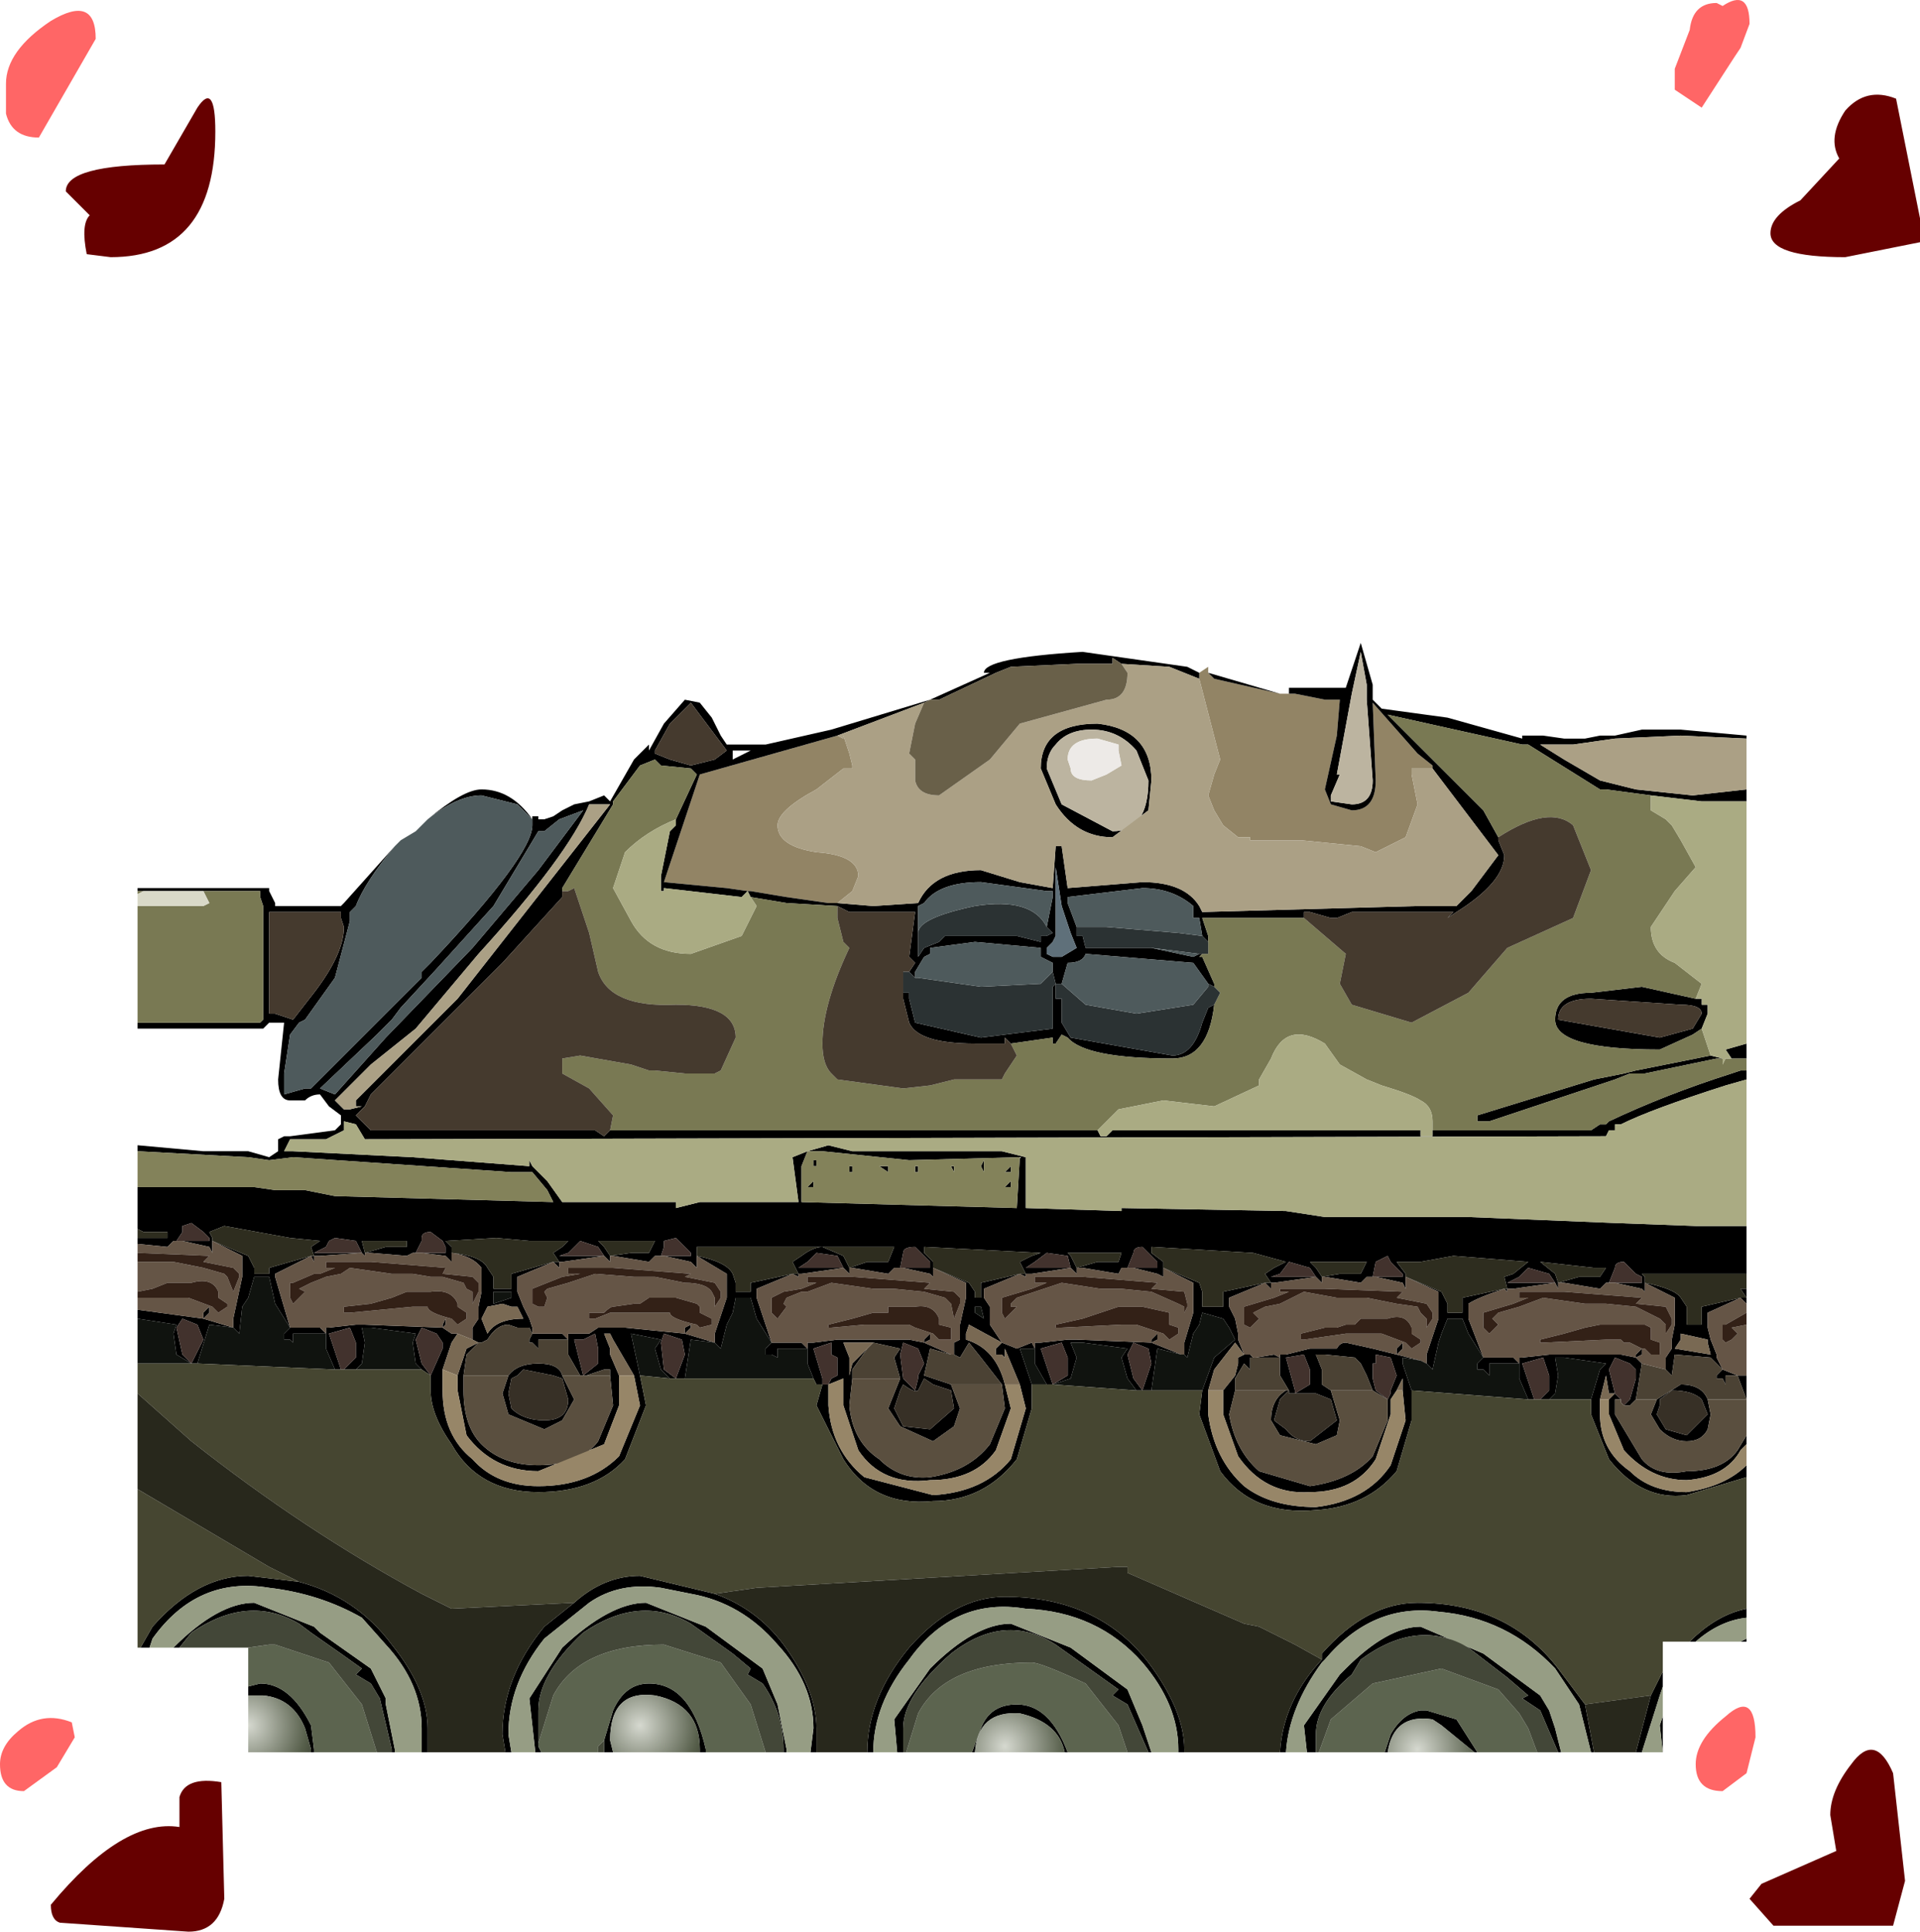 <?xml version="1.0" encoding="UTF-8" standalone="no"?>
<svg xmlns:xlink="http://www.w3.org/1999/xlink" height="32.3px" width="32.1px" xmlns="http://www.w3.org/2000/svg">
  <g transform="matrix(1.0, 0.0, 0.0, 1.0, -0.6, -0.3)">
    <path d="M29.85 0.7 L29.7 1.1 29.6 1.25 29.05 2.1 28.6 1.8 28.6 1.45 28.85 0.8 Q28.9 0.35 29.3 0.35 L29.4 0.4 Q29.85 0.1 29.85 0.7 M1.25 2.6 Q0.8 2.6 0.7 2.2 L0.7 1.7 Q0.7 1.15 1.45 0.65 2.2 0.2 2.2 0.95 L1.25 2.6 M1.85 29.35 L1.55 29.85 1.0 30.25 Q0.6 30.25 0.6 29.8 0.6 29.5 0.9 29.25 1.3 28.9 1.8 29.1 L1.85 29.35 M29.95 29.35 L29.8 29.95 29.4 30.25 Q28.95 30.25 28.95 29.8 28.95 29.4 29.45 29.0 29.95 28.55 29.95 29.35" fill="#ff6666" fill-rule="evenodd" stroke="none"/>
    <path d="M32.7 3.95 L32.7 4.35 31.45 4.6 Q30.2 4.6 30.2 4.2 30.2 3.9 30.7 3.65 L31.35 2.95 Q31.15 2.6 31.45 2.15 31.8 1.75 32.3 1.95 L32.7 3.95 M4.2 2.5 Q4.2 4.6 2.45 4.6 L2.05 4.55 Q1.95 4.05 2.1 3.9 L1.7 3.5 Q1.7 3.05 3.35 3.05 L3.9 2.1 Q4.2 1.65 4.2 2.5 M3.6 30.35 Q3.7 30.0 4.3 30.1 L4.35 32.05 Q4.25 32.6 3.75 32.6 L1.6 32.45 Q1.45 32.4 1.45 32.15 2.65 30.7 3.6 30.85 L3.6 30.35 M32.25 32.5 L31.25 32.5 30.25 32.5 29.85 32.05 30.05 31.8 31.3 31.25 31.2 30.65 Q31.2 30.25 31.55 29.8 31.95 29.25 32.25 29.95 L32.45 31.75 32.25 32.5" fill="#660000" fill-rule="evenodd" stroke="none"/>
    <path d="M20.8 11.55 L20.9 11.65 22.0 11.9 22.15 11.9 22.25 11.9 22.75 12.0 23.0 12.0 22.95 12.6 22.75 13.5 22.85 13.75 23.2 13.85 Q23.6 13.85 23.6 13.35 L23.55 12.05 24.3 12.9 24.55 13.1 24.55 13.15 24.45 13.15 24.2 13.15 24.2 13.25 24.3 13.75 24.1 14.3 23.6 14.55 23.35 14.45 22.35 14.35 21.85 14.35 21.55 14.35 21.5 14.35 21.5 14.3 21.3 14.3 21.05 14.1 20.9 13.85 20.8 13.6 20.9 13.25 21.0 13.0 20.65 11.65 20.65 11.55 20.8 11.45 20.8 11.55 M14.6 15.4 L14.45 15.4 13.75 15.3 13.15 15.2 13.1 15.2 12.75 15.15 11.7 15.05 12.3 13.25 14.6 12.6 14.7 12.65 14.7 12.6 14.8 12.9 14.85 13.1 14.85 13.15 14.7 13.15 14.25 13.5 Q13.6 13.85 13.6 14.1 13.6 14.45 14.25 14.55 14.95 14.6 14.95 14.95 L14.85 15.2 14.6 15.4" fill="#928465" fill-rule="evenodd" stroke="none"/>
    <path d="M22.0 11.9 L20.9 11.65 20.8 11.55 22.0 11.9 M20.65 11.55 L20.65 11.65 20.15 11.45 19.35 11.4 19.2 11.3 19.2 11.4 18.6 11.4 17.5 11.45 17.25 11.55 16.3 12.0 16.15 12.0 17.15 11.55 17.05 11.55 Q17.05 11.3 18.7 11.2 L20.45 11.45 20.65 11.55 M24.55 13.15 L24.55 13.1 24.3 12.9 23.55 12.05 23.6 13.35 Q23.6 13.85 23.2 13.85 L22.85 13.75 22.75 13.5 22.95 12.6 23.0 12.0 22.75 12.0 22.25 11.9 22.15 11.9 22.15 11.8 22.25 11.8 22.5 11.8 23.1 11.8 23.35 11.05 23.55 11.75 23.55 12.0 23.7 12.15 24.8 12.3 26.05 12.65 26.05 12.6 26.4 12.6 26.75 12.65 27.1 12.65 27.35 12.6 27.6 12.6 28.05 12.5 28.7 12.5 29.8 12.6 29.8 12.65 28.7 12.6 27.6 12.65 26.9 12.75 26.35 12.75 26.75 13.0 27.35 13.35 27.95 13.5 28.9 13.6 29.8 13.5 29.8 13.7 29.05 13.7 28.2 13.6 27.45 13.5 27.35 13.5 26.15 12.75 26.05 12.75 23.8 12.25 24.8 13.25 25.4 13.85 25.65 14.3 25.65 14.35 25.75 14.6 Q25.75 15.05 24.95 15.55 L24.8 15.65 24.9 15.55 24.2 15.55 23.2 15.55 22.95 15.65 22.85 15.65 22.5 15.55 22.4 15.55 22.4 15.65 20.7 15.65 20.8 15.95 20.8 16.05 20.7 15.95 20.65 15.65 20.55 15.65 20.55 15.45 Q20.2 15.15 19.7 15.15 L18.45 15.3 18.45 15.4 18.6 15.8 18.6 15.95 18.7 15.95 18.75 16.15 19.8 16.15 19.85 16.15 20.55 16.3 20.65 16.25 20.7 16.25 20.65 16.3 20.7 16.3 20.9 16.75 20.9 16.8 20.8 16.75 20.55 16.4 18.75 16.25 Q18.7 16.4 18.45 16.4 L18.35 16.75 18.25 16.75 18.25 17.0 18.35 17.0 18.35 17.1 18.35 17.25 18.35 17.4 18.5 17.65 20.2 17.95 Q20.55 17.95 20.7 17.4 L20.8 17.15 20.9 17.1 Q20.8 18.0 20.2 18.0 18.75 18.0 18.45 17.65 L18.35 17.6 18.25 17.75 18.2 17.75 18.2 17.65 17.5 17.75 17.4 17.65 17.4 17.75 16.9 17.75 Q15.95 17.75 15.8 17.4 L15.7 17.0 15.7 16.9 15.8 16.9 15.8 17.0 15.9 17.4 17.0 17.65 18.2 17.5 18.2 16.8 18.25 16.75 18.2 16.55 18.2 16.4 18.0 16.3 18.0 16.15 16.9 16.05 16.15 16.15 16.15 16.25 16.05 16.3 15.9 16.55 15.9 16.65 15.8 16.55 15.9 16.4 15.8 16.3 15.9 15.55 15.55 15.55 15.2 15.55 14.8 15.55 14.6 15.45 13.75 15.4 13.15 15.3 13.1 15.2 13.15 15.2 13.75 15.3 14.45 15.4 14.6 15.4 15.2 15.45 15.95 15.4 Q16.2 14.85 17.0 14.85 L17.65 15.05 18.2 15.15 18.25 14.45 18.35 14.45 18.45 15.15 19.7 15.05 Q20.4 15.05 20.65 15.45 L20.7 15.55 24.3 15.45 24.95 15.45 25.2 15.2 25.65 14.6 24.55 13.15 M29.8 17.75 L29.8 18.0 29.55 18.0 29.45 17.85 29.8 17.75 M29.8 18.2 L29.8 18.35 29.45 18.45 Q28.2 18.85 27.7 19.1 L27.6 19.1 27.6 19.2 27.5 19.2 27.45 19.3 6.7 19.35 6.55 19.1 6.35 19.05 6.35 19.2 6.05 19.35 5.45 19.35 5.35 19.55 5.5 19.55 7.5 19.65 9.45 19.8 9.45 19.7 9.5 19.8 9.75 20.05 10.0 20.4 11.9 20.4 11.9 20.5 12.3 20.4 13.95 20.4 13.85 19.65 14.1 19.55 14.45 19.45 14.85 19.55 15.35 19.55 17.35 19.55 17.75 19.65 17.75 19.8 17.75 20.5 19.35 20.55 19.35 20.5 22.1 20.55 22.75 20.65 25.15 20.65 27.6 20.75 28.95 20.8 29.8 20.8 29.8 21.6 28.05 21.6 28.1 21.65 28.1 21.75 28.1 21.9 28.05 21.85 27.6 21.75 27.45 21.75 27.35 21.85 26.75 21.75 26.65 21.75 26.65 21.85 26.6 21.75 25.9 21.85 25.8 21.85 25.8 21.9 25.75 21.85 Q25.3 22.0 25.15 22.1 L25.15 22.35 25.4 23.0 25.15 22.6 25.05 22.35 24.8 22.35 24.7 22.6 24.65 22.75 24.55 23.2 24.45 23.1 24.45 22.95 24.65 22.35 24.65 22.25 24.65 22.1 24.65 21.9 24.1 21.65 24.1 21.85 24.05 21.75 23.6 21.65 23.45 21.65 23.35 21.75 22.75 21.65 22.7 21.65 22.7 21.75 22.6 21.65 21.9 21.75 21.85 21.75 21.85 21.85 21.75 21.75 21.15 22.0 21.15 22.15 21.25 22.35 21.3 22.6 21.3 22.7 21.4 22.95 21.5 22.95 21.55 23.0 21.5 23.0 21.5 23.2 21.4 23.1 21.25 23.35 21.25 23.55 21.15 23.95 Q21.25 24.55 21.65 24.9 L22.5 25.15 Q23.2 25.05 23.55 24.65 L23.8 24.05 23.8 23.7 23.55 23.55 23.45 23.3 23.35 23.1 23.25 23.0 22.75 22.95 22.6 22.95 22.7 23.2 22.7 23.45 22.85 23.55 23.0 24.05 22.95 24.3 22.6 24.45 22.0 24.3 21.85 24.05 Q21.85 23.7 22.1 23.55 L22.15 23.55 22.0 23.3 22.0 23.0 21.6 23.0 21.9 22.95 22.0 23.0 22.0 22.95 22.1 22.95 22.5 22.85 22.7 22.85 22.95 22.85 Q23.0 22.75 23.1 22.75 L23.55 22.85 23.95 22.95 23.95 22.85 24.05 22.75 24.05 22.85 23.95 22.95 24.35 23.05 24.05 23.0 24.05 23.1 24.2 23.55 24.2 24.05 23.95 24.9 Q23.45 25.5 22.6 25.55 21.55 25.65 21.0 24.9 L20.65 23.95 20.7 23.55 20.9 23.0 21.25 22.7 21.15 22.5 21.05 22.35 20.7 22.25 20.65 22.45 20.55 22.6 20.45 23.0 20.4 22.95 20.4 22.75 20.55 22.25 20.55 22.15 20.55 21.9 20.55 21.75 20.05 21.5 20.05 21.65 19.95 21.6 19.55 21.5 19.35 21.5 19.3 21.6 18.7 21.5 18.6 21.5 18.6 21.6 18.5 21.5 17.85 21.6 17.75 21.6 17.75 21.65 17.65 21.6 17.05 21.85 17.05 22.0 17.15 22.15 17.15 22.45 17.35 22.75 17.6 22.85 17.85 22.75 17.9 22.85 17.9 22.75 18.0 22.75 18.45 22.7 18.6 22.7 19.85 22.75 19.85 22.7 19.95 22.6 19.95 22.7 19.85 22.75 20.35 22.95 19.95 22.85 19.85 23.55 19.8 23.55 19.6 23.55 19.45 23.35 19.35 23.0 19.45 22.85 18.7 22.75 18.5 22.75 18.6 23.0 18.5 23.35 18.2 23.45 18.1 23.45 17.9 23.1 17.9 22.85 17.65 22.85 17.85 23.45 17.85 23.85 17.6 24.7 Q17.05 25.4 16.2 25.4 15.2 25.5 14.7 24.7 L14.25 23.8 14.35 23.45 14.25 23.45 14.2 23.35 14.1 23.1 14.1 22.85 14.1 22.75 14.2 22.75 14.6 22.7 14.8 22.7 15.45 22.7 15.7 22.7 15.8 22.7 16.05 22.75 16.5 22.95 16.15 22.85 16.05 23.3 16.5 23.45 16.65 23.85 16.55 24.15 16.2 24.4 15.65 24.15 15.45 23.85 15.65 23.35 15.55 23.0 15.65 22.85 15.2 22.75 15.1 22.85 14.85 23.2 14.85 23.35 14.8 23.8 Q14.85 24.4 15.3 24.7 15.65 25.05 16.15 25.0 16.8 24.9 17.15 24.45 L17.4 23.85 17.35 23.45 17.0 23.0 16.8 22.75 16.65 23.0 16.55 22.95 16.55 22.75 16.65 22.7 16.65 22.6 16.65 22.45 16.75 22.0 16.75 21.75 16.2 21.5 16.2 21.65 16.15 21.6 15.7 21.5 15.55 21.5 15.45 21.6 14.85 21.5 14.8 21.5 15.1 21.4 15.45 21.4 15.55 21.15 14.35 21.15 12.25 21.15 12.25 21.3 12.25 21.5 12.15 21.4 11.7 21.3 11.55 21.3 11.45 21.4 10.85 21.3 10.8 21.3 10.8 21.4 10.7 21.3 10.0 21.4 9.95 21.4 9.85 21.25 10.0 21.15 10.1 21.05 9.45 21.05 8.9 21.0 8.05 21.05 8.15 21.15 8.15 21.25 8.15 21.4 8.05 21.3 7.65 21.25 7.5 21.25 7.4 21.3 6.8 21.25 6.7 21.25 6.7 21.3 6.65 21.25 5.95 21.3 5.85 21.3 5.85 21.4 5.8 21.3 5.2 21.6 5.2 21.65 5.45 22.5 5.95 22.5 6.05 22.6 6.05 22.5 6.1 22.5 6.55 22.45 6.7 22.45 8.0 22.5 8.15 22.6 8.25 22.6 8.15 22.75 8.0 23.2 8.0 23.55 Q8.0 24.3 8.5 24.7 8.9 25.15 9.6 25.15 10.45 25.15 10.95 24.65 L11.3 23.8 11.2 23.3 10.85 22.7 10.8 22.6 10.7 22.6 10.8 22.85 10.8 22.95 10.95 23.3 10.95 23.8 10.7 24.45 9.6 24.9 Q8.85 24.9 8.4 24.3 L8.25 23.55 8.25 23.3 8.4 22.85 8.6 22.75 8.4 22.95 8.35 23.3 8.35 23.55 Q8.35 24.15 8.65 24.45 9.0 24.8 9.6 24.8 10.3 24.8 10.6 24.4 L10.85 23.8 10.8 23.3 10.8 23.2 10.7 23.2 10.4 23.3 10.35 23.3 10.3 23.3 10.1 22.95 10.1 22.7 10.1 22.6 10.45 22.6 10.6 22.5 10.8 22.5 11.05 22.5 12.05 22.6 12.55 22.75 12.15 22.7 12.05 23.35 12.0 23.35 11.8 23.35 11.65 23.2 11.55 22.85 11.65 22.7 11.15 22.6 11.3 23.3 11.4 23.8 11.05 24.7 Q10.55 25.25 9.6 25.25 8.6 25.25 8.15 24.45 7.8 23.95 7.8 23.55 L7.8 23.3 7.65 23.2 7.55 23.1 7.5 22.75 7.55 22.6 6.8 22.5 6.65 22.5 6.7 22.75 6.65 23.1 6.55 23.2 6.35 23.2 6.55 23.0 6.55 22.75 6.45 22.5 6.1 22.6 6.3 23.2 6.2 23.2 6.05 22.85 6.05 22.6 5.5 22.6 5.5 22.75 5.45 22.7 5.35 22.7 5.35 22.6 5.45 22.5 5.2 22.1 5.1 21.65 4.85 21.65 4.75 22.0 4.65 22.15 4.6 22.6 4.5 22.5 4.1 22.45 3.9 23.1 3.8 23.1 3.55 22.95 3.5 22.6 3.55 22.45 2.9 22.35 2.9 22.2 4.0 22.35 4.0 22.25 4.1 22.15 4.1 22.25 4.0 22.35 4.5 22.5 4.5 22.35 4.65 21.65 4.65 21.3 4.15 21.05 4.15 21.25 4.1 21.15 3.65 21.05 3.5 21.05 3.4 21.15 2.9 21.1 2.9 21.0 3.05 21.0 3.4 21.0 3.4 20.9 3.0 20.9 2.9 20.85 2.9 20.15 4.85 20.15 5.2 20.2 5.7 20.2 6.2 20.3 9.85 20.4 9.75 20.2 9.5 19.9 9.15 19.9 5.5 19.65 5.1 19.7 4.75 19.65 2.9 19.55 2.9 19.45 4.0 19.55 4.75 19.55 5.1 19.65 5.25 19.55 5.25 19.35 5.35 19.3 5.45 19.3 6.2 19.2 6.3 19.1 6.3 18.95 6.1 18.8 5.95 18.6 Q5.8 18.6 5.7 18.7 L5.45 18.7 Q5.25 18.7 5.25 18.35 L5.35 17.4 5.1 17.4 5.0 17.5 2.9 17.5 2.9 17.4 3.8 17.4 4.1 17.4 4.95 17.4 5.0 17.35 5.0 15.45 4.95 15.3 4.95 15.2 4.0 15.2 3.0 15.2 2.9 15.2 2.9 15.15 5.1 15.15 5.1 15.2 5.2 15.4 5.2 15.45 6.3 15.45 6.35 15.4 7.2 14.45 Q6.7 15.05 6.55 15.45 L6.45 15.55 6.45 15.7 6.2 16.65 5.7 17.35 5.6 17.4 5.45 17.6 5.35 18.25 5.35 18.6 5.7 18.5 5.8 18.5 6.45 17.85 6.9 17.4 6.95 17.35 7.65 16.65 7.65 16.55 7.8 16.4 Q9.5 14.6 9.5 14.1 L9.5 14.0 9.25 13.75 8.65 13.6 Q8.25 13.6 7.75 14.0 8.35 13.5 8.65 13.5 9.15 13.5 9.5 14.0 L9.5 13.95 9.6 13.95 9.6 14.0 9.7 14.0 9.85 13.95 10.0 13.85 10.2 13.75 10.45 13.7 10.7 13.6 10.8 13.7 11.2 13.0 11.3 12.9 11.45 12.75 11.45 12.85 11.7 12.4 12.05 12.0 12.3 12.05 12.5 12.3 12.65 12.6 12.75 12.75 13.4 12.75 14.5 12.5 16.15 12.0 16.05 12.05 14.6 12.6 12.3 13.25 11.7 15.05 12.75 15.15 13.1 15.2 13.0 15.3 11.7 15.15 11.7 15.2 11.65 15.2 11.65 14.95 11.8 14.2 11.9 14.1 11.9 14.0 12.25 13.25 12.15 13.15 11.65 13.1 11.55 13.0 11.3 13.1 10.85 13.7 10.85 13.75 10.0 15.15 10.0 15.2 10.0 15.3 9.0 16.4 6.8 18.6 6.7 18.8 6.55 18.95 6.65 19.05 6.7 19.1 6.8 19.2 10.55 19.2 10.7 19.3 10.8 19.2 18.95 19.2 19.0 19.3 19.1 19.3 19.2 19.2 24.35 19.2 24.35 19.3 24.55 19.3 24.55 19.2 27.2 19.2 27.35 19.1 27.45 19.1 27.5 19.05 Q28.45 18.6 29.55 18.25 L29.7 18.2 29.8 18.2 M29.8 21.85 L29.8 22.0 29.8 22.1 29.7 22.0 29.15 22.25 29.15 22.5 29.2 22.7 29.3 22.95 29.3 23.0 29.4 23.2 29.65 23.3 29.8 23.3 29.8 23.7 29.65 23.3 29.45 23.3 29.45 23.45 29.4 23.35 29.3 23.35 29.3 23.3 29.4 23.2 29.2 23.0 28.6 22.95 28.55 23.3 28.45 23.2 28.45 23.0 28.55 22.85 28.55 22.7 28.6 22.45 28.6 22.15 28.6 22.0 28.1 21.75 Q28.6 21.85 28.7 22.0 L28.8 22.15 28.8 22.25 28.8 22.45 29.05 22.45 29.05 22.15 29.7 22.0 29.8 22.0 29.7 21.85 29.8 21.85 M29.8 24.3 L29.8 24.45 29.7 24.55 Q29.45 25.0 28.8 25.05 28.2 25.05 27.75 24.55 L27.5 23.95 27.5 23.7 27.6 23.6 27.5 23.6 27.45 23.3 27.35 23.7 27.35 23.95 Q27.35 24.55 27.85 24.9 28.2 25.25 28.8 25.25 29.45 25.15 29.8 24.8 L29.8 25.0 28.8 25.3 Q28.05 25.4 27.5 24.7 L27.2 23.95 27.2 23.7 27.35 23.2 27.45 23.1 26.75 23.0 26.6 23.0 26.65 23.3 26.6 23.6 26.5 23.7 26.35 23.7 26.5 23.55 26.5 23.3 26.4 23.0 26.05 23.1 26.25 23.7 26.15 23.7 26.0 23.35 26.0 23.1 25.5 23.1 25.5 23.3 25.4 23.2 25.3 23.2 25.3 23.1 25.4 23.0 25.9 23.0 26.0 23.1 26.0 23.0 26.05 23.0 26.5 22.95 26.65 22.95 27.5 22.95 27.7 22.95 27.95 23.0 27.95 22.95 28.05 22.85 28.05 22.95 27.95 23.0 28.05 23.1 27.95 23.7 27.85 23.8 27.75 23.8 27.85 23.7 27.95 23.35 27.95 23.2 27.85 23.1 27.6 23.0 27.5 23.2 27.6 23.6 27.7 23.7 27.6 23.7 27.6 23.95 28.05 24.7 Q28.3 25.0 28.8 24.9 29.4 24.9 29.65 24.55 L29.8 24.3 M29.8 27.2 L29.8 27.35 Q29.35 27.4 28.95 27.75 L28.85 27.75 Q29.3 27.3 29.8 27.2 M29.8 27.7 L29.8 27.75 29.7 27.75 29.8 27.7 M28.4 28.25 L28.4 28.5 28.35 28.65 28.05 29.6 27.95 29.6 28.2 28.65 28.4 28.25 M28.4 29.0 L28.4 29.6 28.35 29.15 28.4 29.0 M27.25 29.6 L27.2 29.6 27.0 28.8 26.6 28.2 Q25.8 27.35 24.65 27.25 23.55 27.1 22.75 28.05 L22.7 28.1 Q22.15 28.85 22.1 29.6 L22.0 29.6 Q22.05 28.75 22.7 28.05 L22.7 27.95 Q23.45 27.1 24.3 27.1 25.8 27.1 26.65 28.2 L27.1 28.8 27.25 29.6 M26.7 29.6 L26.65 29.6 26.35 28.9 26.05 28.7 26.15 28.65 25.8 28.35 25.15 27.85 Q24.3 27.35 23.35 28.05 L23.2 28.3 Q22.6 28.8 22.6 29.3 L22.6 29.55 22.6 29.6 22.45 29.6 22.4 29.15 23.0 28.3 23.1 28.2 Q23.8 27.5 24.35 27.5 L25.4 27.95 26.35 28.65 26.5 28.9 26.6 29.2 26.7 29.6 M25.3 29.6 L25.25 29.6 24.7 29.15 24.55 29.05 Q23.9 28.95 23.8 29.6 L23.75 29.6 23.85 29.3 Q24.05 28.95 24.35 28.9 L24.45 28.9 24.95 29.05 25.3 29.6 M20.4 29.6 L20.3 29.6 20.3 29.55 Q20.3 28.8 19.7 28.1 18.95 27.25 17.75 27.2 16.55 27.0 15.8 28.05 15.2 28.8 15.2 29.6 L15.1 29.6 Q15.1 28.7 15.8 27.85 16.55 27.0 17.4 27.0 18.95 27.0 19.8 28.1 20.4 28.9 20.4 29.55 L20.4 29.6 M19.85 29.6 L19.8 29.6 19.45 28.8 19.2 28.65 19.3 28.55 18.95 28.3 18.25 27.8 Q17.4 27.25 16.5 27.95 15.7 28.65 15.7 29.2 L15.7 29.5 15.7 29.6 15.6 29.6 15.55 29.05 16.15 28.2 Q16.9 27.45 17.5 27.45 L18.5 27.85 19.45 28.55 19.7 29.15 19.85 29.6 M18.45 29.6 L18.4 29.6 Q18.3 29.1 17.65 28.95 16.95 28.9 16.9 29.6 L16.85 29.6 17.0 29.2 Q17.15 28.8 17.6 28.8 18.15 28.8 18.45 29.6 M14.25 29.6 L14.15 29.6 14.2 29.2 Q14.2 28.45 13.6 27.8 13.0 27.1 12.15 26.95 L11.65 26.85 Q10.95 26.75 10.45 27.1 L9.7 27.7 Q9.1 28.45 9.1 29.3 L9.15 29.6 9.05 29.6 9.0 29.3 Q9.0 28.35 9.7 27.5 L10.2 27.1 Q10.7 26.65 11.3 26.65 L12.55 26.95 Q13.25 27.2 13.7 27.8 14.25 28.55 14.25 29.2 L14.25 29.6 M13.75 29.6 L13.7 29.6 13.7 29.55 Q13.7 28.95 13.35 28.45 L13.1 28.3 13.15 28.2 12.85 27.95 12.15 27.45 Q11.3 26.95 10.35 27.6 9.6 28.3 9.6 28.9 L9.6 29.15 9.6 29.45 9.6 29.5 9.65 29.6 9.55 29.6 9.45 28.7 10.0 27.85 Q10.8 27.1 11.4 27.1 L12.4 27.5 13.35 28.2 13.6 28.8 13.75 29.55 13.75 29.6 M12.4 29.6 L12.3 29.6 12.3 29.55 Q12.3 28.8 11.55 28.65 10.8 28.55 10.8 29.4 L10.85 29.6 10.7 29.6 10.7 29.4 10.85 28.9 Q11.05 28.45 11.45 28.45 12.15 28.45 12.4 29.55 L12.4 29.6 M7.75 29.6 L7.65 29.6 7.65 29.55 7.65 29.2 Q7.65 28.45 7.05 27.8 L6.65 27.35 Q5.95 26.95 5.1 26.85 3.9 26.65 3.15 27.7 L3.1 27.85 2.95 27.85 3.15 27.5 Q3.9 26.65 4.75 26.65 L5.6 26.75 Q6.55 27.0 7.15 27.8 7.75 28.55 7.75 29.2 L7.75 29.6 M7.2 29.6 L7.15 29.6 7.15 29.55 6.95 28.7 6.8 28.45 6.55 28.3 6.65 28.2 6.3 27.95 5.8 27.6 5.6 27.45 Q4.75 26.95 3.8 27.6 L3.6 27.85 3.5 27.85 Q4.25 27.1 4.85 27.1 L5.85 27.5 5.95 27.6 6.8 28.2 7.05 28.7 7.05 28.8 7.2 29.55 7.2 29.6 M5.85 29.6 L5.8 29.6 5.8 29.55 5.7 29.2 Q5.5 28.7 5.0 28.65 L4.75 28.65 4.75 28.5 4.95 28.45 Q5.45 28.45 5.8 29.15 L5.85 29.55 5.85 29.6 M23.2 11.9 L22.95 13.25 23.0 13.25 22.85 13.6 22.85 13.7 23.2 13.75 Q23.55 13.75 23.55 13.35 L23.45 12.0 23.45 11.9 23.45 11.75 23.35 11.2 23.2 11.9 M29.4 18.0 L29.3 18.0 28.1 18.25 27.85 18.25 27.6 18.35 25.5 19.05 25.3 19.05 25.3 18.95 27.25 18.35 27.75 18.25 27.95 18.2 29.2 17.95 29.4 18.0 M29.05 17.5 L28.9 17.6 28.35 17.85 Q26.6 17.85 26.6 17.35 26.6 16.9 27.2 16.9 L28.05 16.8 28.95 17.0 29.05 17.0 29.05 17.1 29.15 17.1 29.15 17.25 29.05 17.5 M26.65 17.35 L28.35 17.65 28.9 17.5 29.05 17.25 Q29.05 17.1 28.7 17.1 L27.2 17.0 Q26.65 17.0 26.65 17.35 M23.35 21.6 L23.45 21.4 23.25 21.4 23.2 21.4 22.95 21.4 22.5 21.4 22.6 21.5 22.7 21.65 23.0 21.6 23.35 21.6 M23.8 21.3 L23.6 21.4 23.55 21.65 23.6 21.65 24.05 21.65 24.05 21.6 23.85 21.4 23.8 21.3 M24.35 21.4 L23.95 21.4 24.1 21.6 24.1 21.65 24.7 21.9 24.8 22.1 24.8 22.25 25.05 22.25 25.05 22.0 25.75 21.85 25.8 21.85 25.75 21.65 25.9 21.6 26.15 21.4 24.9 21.3 24.35 21.4 M21.55 21.25 L19.85 21.15 19.85 21.25 20.05 21.4 20.05 21.5 20.65 21.75 20.7 21.9 20.7 22.0 20.7 22.15 21.05 22.15 21.05 21.9 21.75 21.75 21.85 21.75 21.75 21.6 21.9 21.5 22.1 21.4 21.55 21.25 M21.85 21.65 L22.6 21.65 22.5 21.5 22.15 21.4 22.0 21.6 21.85 21.65 M26.6 21.75 L26.5 21.6 26.15 21.5 26.0 21.65 25.8 21.75 26.6 21.75 M26.65 21.75 L27.0 21.65 27.35 21.65 27.45 21.5 27.25 21.5 26.35 21.4 26.6 21.6 26.65 21.75 M27.6 21.75 L28.05 21.75 28.05 21.65 27.95 21.6 27.75 21.4 Q27.6 21.4 27.6 21.5 L27.5 21.75 27.6 21.75 M22.4 22.95 L22.1 23.0 22.25 23.55 22.25 23.6 22.5 23.45 22.5 23.2 22.4 22.95 M23.8 23.7 L23.85 23.6 23.85 23.55 23.95 23.3 23.85 23.0 23.6 22.95 23.6 23.1 23.55 23.1 23.55 23.35 23.6 23.55 23.8 23.7 M21.05 23.55 L21.25 23.3 21.3 23.1 21.3 23.0 21.4 22.95 21.25 22.75 20.9 23.2 20.8 23.55 20.8 23.95 Q20.9 24.7 21.4 25.15 21.85 25.5 22.6 25.5 23.45 25.4 23.85 24.8 L24.1 24.05 24.05 23.55 24.05 23.35 23.95 23.55 23.85 23.7 23.85 23.95 23.6 24.7 Q23.25 25.25 22.5 25.25 21.75 25.3 21.3 24.65 L21.05 23.95 21.05 23.55 M22.15 23.6 L22.15 23.55 22.0 23.7 21.9 24.05 22.1 24.2 Q22.25 24.4 22.5 24.4 L22.95 24.05 22.85 23.7 22.6 23.6 22.25 23.6 22.15 23.6 M29.15 22.7 L28.7 22.6 28.7 22.7 28.6 22.85 29.2 22.95 29.15 22.75 29.15 22.7 M28.55 23.55 L28.35 23.7 28.35 23.8 28.3 23.95 28.45 24.2 28.8 24.3 29.15 23.95 29.05 23.7 Q28.9 23.55 28.55 23.55 M29.15 23.7 L29.2 23.95 29.15 24.2 Q29.05 24.4 28.8 24.4 28.55 24.4 28.35 24.2 L28.2 23.95 28.3 23.7 28.7 23.45 Q29.05 23.45 29.15 23.7 M9.6 14.2 L8.85 15.45 7.9 16.5 7.3 17.15 7.15 17.35 6.9 17.6 5.95 18.5 6.2 18.6 7.05 17.65 8.5 16.15 9.6 14.85 10.35 13.85 9.95 14.0 9.7 14.2 9.6 14.2 M6.3 15.55 L5.1 15.55 5.1 17.25 5.2 17.25 5.5 17.35 5.85 16.9 Q6.35 16.25 6.35 15.8 L6.3 15.65 6.3 15.55 M6.8 18.1 L6.2 18.7 6.35 18.85 6.45 18.85 6.65 18.8 6.55 18.8 6.55 18.7 8.25 17.0 10.8 13.75 10.45 13.75 Q10.1 14.6 8.6 16.25 L7.55 17.5 6.8 18.1 M3.55 21.05 L3.65 21.05 4.1 21.05 4.1 21.0 4.0 20.9 3.8 20.75 3.65 20.8 3.65 20.9 3.55 21.05 M4.15 21.05 L4.75 21.3 4.85 21.5 4.85 21.6 5.1 21.6 5.1 21.5 5.8 21.3 5.85 21.3 5.8 21.15 5.95 21.05 5.45 21.0 4.35 20.8 4.1 20.9 4.15 21.0 4.15 21.05 M7.8 23.3 L8.0 22.85 8.0 22.75 7.9 22.6 7.65 22.5 7.55 22.7 7.65 23.1 7.8 23.3 M10.35 23.3 L10.6 23.1 10.6 22.85 10.55 22.6 10.35 22.7 10.2 22.7 10.35 23.3 M6.65 21.25 L6.55 21.05 6.2 21.0 6.1 21.05 6.05 21.15 5.85 21.25 6.65 21.25 M6.7 21.25 L7.05 21.15 7.4 21.15 7.4 21.05 6.65 21.05 6.7 21.25 M7.65 21.25 L8.05 21.25 8.05 21.15 8.0 21.05 7.8 20.9 Q7.65 20.9 7.65 21.0 L7.65 21.05 7.55 21.25 7.65 21.25 M10.7 21.3 L10.6 21.15 10.3 21.05 10.1 21.25 9.95 21.3 10.7 21.3 M10.8 21.3 L11.15 21.25 11.45 21.25 11.55 21.05 10.6 21.05 10.7 21.15 10.8 21.3 M11.7 21.3 L12.15 21.3 12.15 21.25 12.05 21.15 11.9 21.0 11.7 21.05 11.7 21.15 11.65 21.3 11.7 21.3 M15.7 21.5 L16.15 21.5 16.15 21.4 16.05 21.3 15.9 21.15 Q15.7 21.15 15.7 21.25 L15.65 21.5 15.7 21.5 M16.2 21.5 L16.8 21.75 16.9 21.9 16.9 22.0 17.0 22.0 17.0 21.75 17.65 21.6 17.75 21.6 17.65 21.4 17.85 21.3 18.0 21.25 16.05 21.15 16.05 21.25 16.2 21.4 16.2 21.5 M15.2 22.75 L14.85 22.75 14.7 22.75 14.8 23.0 14.8 23.3 14.85 23.1 15.2 22.75 M14.45 23.45 L14.5 23.35 14.6 23.3 14.6 23.0 14.5 22.95 14.5 22.75 14.2 22.85 14.35 23.35 14.35 23.45 14.45 23.45 14.45 23.8 Q14.5 24.55 15.05 25.0 L16.2 25.3 Q17.05 25.25 17.5 24.7 L17.75 23.85 17.65 23.45 17.4 22.85 17.4 23.0 17.35 22.95 17.25 22.95 17.25 22.85 17.35 22.75 16.8 22.45 16.75 22.6 16.75 22.7 Q17.25 22.85 17.4 23.45 L17.5 23.85 17.25 24.55 Q16.9 25.05 16.15 25.05 15.35 25.15 14.95 24.55 L14.7 23.8 14.7 23.35 14.45 23.45 M18.2 23.45 L18.45 23.3 18.45 23.0 18.35 22.75 18.0 22.85 18.2 23.45 M3.9 22.45 L3.65 22.35 3.55 22.5 3.65 22.95 3.8 23.1 4.0 22.7 3.9 22.45 M8.15 21.25 Q8.65 21.3 8.75 21.5 L8.85 21.65 8.85 21.85 9.15 21.85 9.15 21.6 9.85 21.4 9.95 21.4 9.95 21.5 9.85 21.4 9.25 21.65 9.25 21.9 9.35 22.15 9.45 22.35 9.5 22.5 9.5 22.6 10.0 22.6 10.1 22.7 9.6 22.7 9.6 22.85 9.5 22.75 9.45 22.75 9.45 22.7 9.5 22.6 9.45 22.5 9.25 22.5 9.1 22.45 Q8.9 22.45 8.75 22.7 L8.65 22.75 8.6 22.75 8.5 22.7 8.5 22.5 8.6 22.35 8.6 22.15 8.65 21.9 8.65 21.75 8.65 21.5 Q8.5 21.3 8.15 21.25 M9.15 21.9 L8.85 21.9 8.85 22.1 9.15 22.0 9.15 21.9 M9.0 22.1 L8.75 22.15 8.65 22.35 8.75 22.6 Q8.9 22.35 9.35 22.35 L9.25 22.15 9.15 22.15 9.0 22.1 M8.0 22.5 L8.0 22.45 8.05 22.35 8.05 22.45 8.0 22.5 M10.0 23.35 L9.85 23.3 9.35 23.2 9.25 23.3 9.15 23.35 9.1 23.6 9.15 23.85 Q9.35 24.05 9.7 24.05 10.1 24.05 10.1 23.7 L10.0 23.35 M10.0 23.3 L10.2 23.7 10.0 24.05 9.7 24.2 9.1 23.95 9.0 23.6 9.1 23.3 Q9.25 23.1 9.6 23.1 9.95 23.1 10.0 23.3 M19.6 12.85 Q19.3 12.5 18.85 12.5 18.45 12.5 18.25 12.75 18.1 12.9 18.1 13.15 L18.35 13.75 19.2 14.2 Q19.8 14.2 19.8 13.35 L19.6 12.85 M19.8 13.85 L19.2 14.3 Q18.6 14.3 18.25 13.75 L18.0 13.15 Q18.0 12.4 18.95 12.4 19.85 12.5 19.85 13.35 L19.8 13.85 M18.1 15.8 L18.2 15.3 18.2 15.2 18.1 15.2 17.0 15.05 Q16.3 15.05 16.05 15.4 L15.95 15.45 15.95 15.9 15.95 15.95 15.95 16.3 16.05 16.15 16.3 16.05 16.4 15.95 17.0 15.95 17.6 15.95 18.0 16.05 18.0 15.95 18.1 15.95 18.2 15.9 18.1 15.8 M18.25 14.8 L18.25 15.95 18.2 16.05 18.1 16.15 18.1 16.25 18.2 16.3 18.35 16.3 18.6 16.15 18.5 15.9 18.35 15.45 18.25 14.8 M12.85 13.0 L13.15 12.85 12.85 12.85 12.85 13.0 M12.55 13.0 L12.75 12.85 12.15 12.05 11.8 12.4 11.55 12.85 11.55 12.9 11.8 13.0 12.15 13.1 12.55 13.0 M14.2 19.8 L14.2 19.7 14.25 19.7 14.25 19.8 14.2 19.8 M14.1 19.55 L14.0 19.8 14.0 20.4 17.6 20.5 17.65 19.65 15.8 19.7 14.35 19.55 14.1 19.55 M14.8 19.9 L14.8 19.8 14.85 19.8 14.85 19.9 14.8 19.9 M14.1 20.15 L14.2 20.05 14.2 20.15 14.1 20.15 M12.25 21.3 Q12.75 21.4 12.85 21.6 L12.9 21.75 12.9 21.9 13.15 21.9 13.15 21.75 13.85 21.6 13.95 21.6 13.85 21.4 14.0 21.3 Q14.2 21.15 14.35 21.15 L14.7 21.3 14.8 21.5 14.8 21.6 14.7 21.5 14.0 21.6 13.95 21.6 13.95 21.65 13.85 21.6 13.25 21.85 13.25 22.0 13.5 22.75 14.0 22.75 14.1 22.85 13.6 22.85 13.6 23.0 13.5 22.95 13.4 22.95 13.4 22.85 13.5 22.75 13.25 22.35 13.15 22.0 12.9 22.0 12.85 22.25 12.75 22.45 12.65 22.85 12.55 22.75 12.55 22.6 12.75 22.0 12.75 21.9 12.75 21.75 12.75 21.6 12.25 21.3 M13.95 21.5 L14.7 21.5 14.6 21.3 14.25 21.25 14.1 21.4 13.95 21.5 M11.65 22.75 L11.7 23.2 11.9 23.35 12.05 22.95 12.0 22.7 11.7 22.6 11.65 22.75 M12.05 22.6 L12.05 22.5 12.15 22.45 12.15 22.5 12.05 22.6 M17.75 21.5 L18.5 21.5 18.45 21.3 18.1 21.25 17.9 21.4 17.75 21.5 M18.95 21.4 L19.3 21.4 19.35 21.25 19.0 21.25 18.45 21.25 18.5 21.3 18.6 21.5 18.95 21.4 M19.55 21.5 L19.95 21.5 19.95 21.4 19.85 21.3 19.7 21.15 Q19.55 21.15 19.55 21.25 L19.45 21.5 19.55 21.5 M17.05 19.7 L17.05 19.9 17.0 19.8 17.05 19.7 M16.55 19.9 L16.5 19.8 16.55 19.8 16.55 19.9 M17.4 19.9 L17.5 19.8 17.5 19.9 17.4 19.9 M15.9 19.8 L15.95 19.8 15.95 19.9 15.9 19.9 15.9 19.8 M15.45 19.9 L15.3 19.8 15.45 19.8 15.45 19.9 M17.4 20.15 L17.5 20.05 17.5 20.15 17.4 20.15 M16.9 22.15 L16.9 22.25 17.05 22.35 17.0 22.15 16.9 22.15 M15.65 22.95 L15.7 23.35 15.9 23.55 15.95 23.35 15.95 23.3 16.05 23.1 15.95 22.85 15.7 22.75 15.65 22.95 M16.05 22.75 L16.05 22.7 16.15 22.6 16.15 22.7 16.05 22.75 M15.95 23.55 Q15.9 23.6 15.7 23.45 L15.65 23.55 15.55 23.85 15.7 24.15 16.15 24.2 16.55 23.85 16.5 23.55 16.2 23.45 16.05 23.35 15.95 23.55 M19.45 22.95 L19.55 23.35 19.7 23.55 19.85 23.1 19.8 22.85 19.55 22.75 19.45 22.95" fill="#000000" fill-rule="evenodd" stroke="none"/>
    <path d="M23.2 11.9 L23.35 11.2 23.45 11.75 23.45 11.9 23.45 12.0 23.55 13.35 Q23.55 13.75 23.2 13.75 L22.85 13.7 22.85 13.6 23.0 13.25 22.95 13.25 23.2 11.9 M19.6 12.85 L19.8 13.35 Q19.8 14.2 19.2 14.2 L18.35 13.75 18.1 13.15 Q18.1 12.9 18.25 12.75 18.45 12.5 18.85 12.5 19.3 12.5 19.6 12.85 M19.35 13.1 L19.3 12.85 19.3 12.75 18.95 12.65 Q18.45 12.65 18.45 13.0 L18.5 13.15 Q18.5 13.35 18.85 13.35 L19.1 13.25 19.35 13.1" fill="#bcb4a0" fill-rule="evenodd" stroke="none"/>
    <path d="M20.65 11.65 L21.0 13.0 20.9 13.25 20.8 13.6 20.9 13.85 21.05 14.1 21.3 14.3 21.5 14.3 21.5 14.35 21.55 14.35 21.85 14.35 22.35 14.35 23.35 14.45 23.6 14.55 24.1 14.3 24.3 13.75 24.2 13.25 24.2 13.15 24.45 13.15 24.55 13.15 25.65 14.6 25.2 15.2 24.95 15.45 24.3 15.45 20.7 15.55 20.65 15.45 Q20.4 15.05 19.7 15.05 L18.45 15.15 18.35 14.45 18.25 14.45 18.2 15.15 17.65 15.05 17.0 14.85 Q16.2 14.85 15.95 15.4 L15.2 15.45 14.6 15.4 14.85 15.2 14.95 14.95 Q14.95 14.6 14.25 14.55 13.6 14.45 13.6 14.1 13.6 13.85 14.25 13.5 L14.7 13.15 14.85 13.15 14.85 13.1 14.8 12.9 14.7 12.6 14.7 12.65 14.6 12.6 16.05 12.05 15.9 12.4 15.8 12.9 15.9 13.0 15.9 13.1 15.9 13.35 Q15.95 13.6 16.3 13.6 L17.15 13.0 17.65 12.4 19.1 12.0 Q19.45 12.0 19.45 11.55 L19.35 11.4 20.15 11.45 20.65 11.65 M29.8 12.65 L29.8 13.5 28.9 13.6 27.95 13.5 27.35 13.35 26.75 13.0 26.35 12.75 26.9 12.75 27.6 12.65 28.7 12.6 29.8 12.65 M6.8 18.1 L7.55 17.5 8.6 16.25 Q10.1 14.6 10.45 13.75 L10.8 13.75 8.25 17.0 6.55 18.7 6.55 18.8 6.65 18.8 6.45 18.85 6.35 18.85 6.2 18.7 6.8 18.1 M19.8 13.85 L19.85 13.35 Q19.85 12.5 18.95 12.4 18.0 12.4 18.0 13.15 L18.25 13.75 Q18.6 14.3 19.2 14.3 L19.8 13.85" fill="#aba085" fill-rule="evenodd" stroke="none"/>
    <path d="M29.8 18.0 L29.8 18.2 29.7 18.2 29.55 18.25 Q28.45 18.6 27.5 19.05 L27.45 19.1 27.35 19.1 27.2 19.2 24.55 19.2 24.55 19.05 Q24.55 18.8 24.35 18.7 24.2 18.6 23.7 18.45 L23.45 18.35 23.0 18.1 22.75 17.75 Q22.1 17.35 21.85 18.0 L21.65 18.35 21.65 18.45 20.9 18.8 20.05 18.7 19.3 18.85 19.2 18.95 18.95 19.2 10.8 19.2 10.85 18.95 10.45 18.5 10.0 18.25 10.0 18.0 10.3 17.95 11.15 18.1 11.45 18.2 11.55 18.2 12.05 18.25 12.55 18.25 12.65 18.2 12.9 17.65 Q12.9 17.1 11.9 17.1 10.8 17.15 10.6 16.55 L10.45 15.9 10.2 15.15 10.1 15.2 10.0 15.2 10.0 15.15 10.85 13.75 10.85 13.7 11.3 13.1 11.55 13.0 11.65 13.1 12.15 13.15 12.25 13.25 11.9 14.0 Q11.4 14.2 11.05 14.55 L10.85 15.15 11.15 15.7 Q11.45 16.25 12.15 16.25 L13.0 15.95 13.25 15.45 13.15 15.3 13.75 15.4 14.6 15.45 14.6 15.65 14.7 16.05 14.8 16.15 Q14.35 17.1 14.35 17.75 14.35 18.1 14.5 18.25 L14.6 18.35 15.7 18.5 16.15 18.45 16.55 18.35 17.0 18.35 17.35 18.35 17.4 18.25 17.6 17.95 17.5 17.75 18.2 17.65 18.2 17.75 18.25 17.75 18.35 17.6 18.45 17.65 Q18.75 18.0 20.2 18.0 20.8 18.0 20.9 17.1 L21.0 16.9 20.9 16.8 20.9 16.75 20.7 16.3 20.65 16.3 20.7 16.25 20.8 16.25 20.8 16.05 20.8 15.95 20.7 15.65 22.4 15.65 23.1 16.25 23.0 16.75 23.2 17.1 24.2 17.4 25.15 16.9 25.8 16.15 26.9 15.65 27.2 14.85 26.9 14.1 Q26.5 13.75 25.65 14.3 L25.4 13.85 24.8 13.25 23.8 12.25 26.05 12.75 26.15 12.75 27.35 13.5 27.45 13.5 28.2 13.6 28.2 13.85 28.45 14.0 28.55 14.1 28.7 14.35 28.95 14.8 28.6 15.2 28.2 15.8 Q28.2 16.25 28.6 16.4 L29.05 16.75 28.95 17.0 28.05 16.8 27.2 16.9 Q26.6 16.9 26.6 17.35 26.6 17.85 28.35 17.85 L28.9 17.6 29.05 17.5 29.2 17.95 27.95 18.2 27.75 18.25 27.25 18.35 25.3 18.95 25.3 19.05 25.5 19.05 27.6 18.35 27.85 18.25 28.1 18.25 29.3 18.0 29.4 18.0 29.4 18.1 29.45 18.0 29.55 18.0 29.8 18.0 M2.9 17.4 L2.9 15.45 4.0 15.45 4.1 15.4 4.0 15.2 4.95 15.2 4.95 15.3 5.0 15.45 5.0 17.35 4.95 17.4 4.1 17.4 3.8 17.4 2.9 17.4 M2.9 15.25 L2.9 15.2 3.0 15.2 2.9 15.25" fill="#797953" fill-rule="evenodd" stroke="none"/>
    <path d="M29.8 13.7 L29.8 17.75 29.45 17.85 29.55 18.0 29.45 18.0 29.4 18.1 29.4 18.0 29.2 17.95 29.05 17.5 29.15 17.25 29.15 17.1 29.05 17.1 29.05 17.0 28.95 17.0 29.05 16.75 28.6 16.4 Q28.2 16.25 28.2 15.8 L28.6 15.2 28.95 14.8 28.7 14.35 28.55 14.1 28.45 14.0 28.2 13.85 28.2 13.6 29.05 13.7 29.8 13.7 M29.8 18.35 L29.8 20.8 28.95 20.8 27.6 20.75 25.15 20.65 22.75 20.65 22.1 20.55 19.35 20.5 19.35 20.55 17.75 20.5 17.75 19.8 17.75 19.65 17.35 19.55 15.35 19.55 14.85 19.55 14.45 19.45 14.1 19.55 13.85 19.65 13.95 20.4 12.3 20.4 11.9 20.5 11.9 20.4 10.0 20.4 9.75 20.05 9.5 19.8 9.45 19.7 9.45 19.8 7.5 19.65 5.5 19.55 5.35 19.55 5.45 19.35 6.05 19.35 6.35 19.2 6.35 19.05 6.55 19.1 6.7 19.35 27.45 19.3 27.5 19.2 27.6 19.2 27.6 19.1 27.7 19.1 Q28.2 18.85 29.45 18.45 L29.8 18.35 M13.15 15.3 L13.25 15.45 13.0 15.95 12.15 16.25 Q11.45 16.25 11.15 15.7 L10.85 15.15 11.05 14.55 Q11.4 14.2 11.9 14.0 L11.9 14.1 11.8 14.2 11.65 14.95 11.65 15.2 11.7 15.2 11.7 15.15 13.0 15.3 13.1 15.2 13.15 15.3 M18.95 19.2 L19.2 18.95 19.3 18.85 20.05 18.7 20.9 18.8 21.65 18.45 21.65 18.35 21.85 18.0 Q22.1 17.35 22.75 17.75 L23.0 18.1 23.45 18.35 23.7 18.45 Q24.2 18.6 24.35 18.7 24.55 18.8 24.55 19.05 L24.55 19.2 24.55 19.3 24.35 19.3 24.35 19.2 19.2 19.2 19.1 19.3 19.0 19.3 18.95 19.2" fill="#aaab83" fill-rule="evenodd" stroke="none"/>
    <path d="M25.65 14.3 Q26.5 13.75 26.9 14.1 L27.2 14.85 26.9 15.65 25.8 16.15 25.15 16.9 24.2 17.4 23.2 17.1 23.0 16.75 23.1 16.25 22.4 15.65 22.4 15.55 22.5 15.55 22.85 15.65 22.95 15.65 23.2 15.55 24.2 15.55 24.9 15.55 24.8 15.65 24.95 15.55 Q25.75 15.05 25.75 14.6 L25.65 14.35 25.65 14.3 M17.5 17.75 L17.6 17.95 17.4 18.25 17.35 18.35 17.0 18.35 16.55 18.35 16.15 18.45 15.7 18.5 14.6 18.35 14.5 18.25 Q14.35 18.1 14.35 17.75 14.35 17.1 14.8 16.15 L14.7 16.05 14.6 15.65 14.6 15.45 14.8 15.55 15.2 15.55 15.55 15.55 15.9 15.55 15.8 16.3 15.9 16.4 15.8 16.55 15.7 16.55 15.7 16.8 15.7 16.9 15.7 17.0 15.8 17.4 Q15.95 17.75 16.9 17.75 L17.4 17.75 17.4 17.65 17.5 17.75 M10.0 15.2 L10.1 15.2 10.2 15.15 10.45 15.9 10.6 16.55 Q10.8 17.15 11.9 17.1 12.9 17.1 12.9 17.65 L12.65 18.2 12.55 18.25 12.05 18.25 11.55 18.2 11.45 18.2 11.15 18.1 10.3 17.95 10.0 18.0 10.0 18.25 10.45 18.5 10.85 18.95 10.8 19.2 10.7 19.3 10.55 19.2 6.8 19.2 6.7 19.1 6.65 19.05 6.55 18.95 6.7 18.8 6.8 18.6 9.0 16.4 10.0 15.3 10.0 15.2 M26.65 17.35 Q26.65 17.0 27.2 17.0 L28.7 17.1 Q29.05 17.1 29.05 17.25 L28.9 17.5 28.35 17.65 26.65 17.35 M6.3 15.55 L6.3 15.65 6.35 15.8 Q6.35 16.25 5.85 16.9 L5.5 17.35 5.2 17.25 5.1 17.25 5.1 15.55 6.3 15.55 M12.55 13.0 L12.15 13.1 11.8 13.0 11.55 12.9 11.55 12.85 11.8 12.4 12.15 12.05 12.75 12.85 12.55 13.0" fill="#453a2e" fill-rule="evenodd" stroke="none"/>
    <path d="M20.8 16.05 L20.8 16.25 20.7 16.25 20.65 16.25 19.85 16.15 19.8 16.15 18.75 16.15 18.7 15.95 18.6 15.95 18.6 15.8 19.1 15.8 20.3 15.9 20.7 15.95 20.8 16.05 M20.9 16.8 L21.0 16.9 20.9 17.1 20.8 17.15 20.7 17.4 Q20.55 17.95 20.2 17.95 L18.5 17.65 18.35 17.4 18.35 17.25 18.35 17.1 18.35 17.0 18.25 17.0 18.25 16.75 18.35 16.75 18.75 17.1 19.6 17.25 20.55 17.1 20.8 16.8 20.8 16.75 20.9 16.8 M15.95 15.9 Q15.95 15.65 16.9 15.45 17.85 15.3 18.1 15.8 L18.2 15.9 18.1 15.95 18.0 15.95 18.0 16.05 17.6 15.95 17.0 15.95 16.4 15.95 16.3 16.05 16.05 16.15 15.95 16.3 15.95 15.95 15.95 15.9 M15.8 16.55 L15.9 16.65 15.95 16.65 17.0 16.8 18.0 16.75 18.2 16.55 18.25 16.75 18.2 16.8 18.2 17.5 17.0 17.65 15.9 17.4 15.8 17.0 15.8 16.9 15.7 16.9 15.7 16.8 15.7 16.55 15.8 16.55" fill="#2b3233" fill-rule="evenodd" stroke="none"/>
    <path d="M7.2 14.45 L7.3 14.35 7.55 14.2 7.75 14.0 Q8.25 13.6 8.65 13.6 L9.25 13.75 9.5 14.0 9.5 14.1 Q9.5 14.6 7.8 16.4 L7.65 16.55 7.65 16.65 6.95 17.35 6.9 17.4 6.45 17.85 5.8 18.5 5.7 18.5 5.35 18.6 5.35 18.25 5.45 17.6 5.6 17.4 5.7 17.35 6.2 16.65 6.45 15.7 6.45 15.55 6.55 15.45 Q6.7 15.05 7.2 14.45 M20.7 15.95 L20.3 15.9 19.1 15.8 18.6 15.8 18.45 15.4 18.45 15.3 19.7 15.15 Q20.2 15.15 20.55 15.45 L20.55 15.65 20.65 15.65 20.7 15.95 M19.85 16.15 L20.65 16.25 20.55 16.3 19.85 16.15 M20.8 16.75 L20.8 16.8 20.55 17.1 19.6 17.25 18.75 17.1 18.35 16.75 18.45 16.4 Q18.7 16.4 18.75 16.25 L20.55 16.4 20.8 16.75 M9.6 14.2 L9.7 14.2 9.95 14.0 10.35 13.85 9.6 14.85 8.5 16.15 7.05 17.65 6.2 18.6 5.95 18.5 6.9 17.6 7.15 17.35 7.3 17.15 7.9 16.5 8.85 15.45 9.6 14.2 M15.95 15.9 L15.95 15.45 16.05 15.4 Q16.3 15.05 17.0 15.05 L18.1 15.2 18.2 15.2 18.2 15.3 18.1 15.8 Q17.85 15.3 16.9 15.45 15.95 15.65 15.95 15.9 M15.9 16.65 L15.9 16.55 16.05 16.3 16.15 16.25 16.15 16.15 16.9 16.05 18.0 16.15 18.0 16.3 18.2 16.4 18.2 16.55 18.0 16.75 17.0 16.8 15.95 16.65 15.9 16.65" fill="#4e5a5c" fill-rule="evenodd" stroke="none"/>
    <path d="M29.8 21.6 L29.8 21.85 29.7 21.85 29.8 22.0 29.7 22.0 29.05 22.15 29.05 22.45 28.8 22.45 28.8 22.25 28.8 22.15 28.7 22.0 Q28.6 21.85 28.1 21.75 L28.1 21.65 28.05 21.6 29.8 21.6 M2.9 21.0 L2.9 20.85 3.0 20.9 3.4 20.9 3.4 21.0 3.05 21.0 2.9 21.0 M23.35 21.6 L23.0 21.6 22.7 21.65 22.6 21.5 22.5 21.4 22.95 21.4 23.2 21.4 23.25 21.4 23.45 21.4 23.35 21.6 M21.55 21.25 L22.1 21.4 21.9 21.5 21.75 21.6 21.85 21.75 21.75 21.75 21.05 21.9 21.05 22.15 20.7 22.15 20.7 22.0 20.7 21.9 20.65 21.75 20.05 21.5 20.05 21.4 19.85 21.25 19.85 21.15 21.55 21.25 M24.35 21.4 L24.9 21.3 26.15 21.4 25.9 21.6 25.75 21.65 25.8 21.85 25.75 21.85 25.05 22.0 25.05 22.25 24.8 22.25 24.8 22.1 24.7 21.9 24.1 21.65 24.1 21.6 23.95 21.4 24.35 21.4 M26.65 21.75 L26.6 21.6 26.35 21.4 27.25 21.5 27.45 21.5 27.35 21.65 27.0 21.65 26.65 21.75 M4.15 21.05 L4.15 21.0 4.1 20.9 4.35 20.8 5.45 21.0 5.95 21.05 5.8 21.15 5.85 21.3 5.8 21.3 5.1 21.5 5.1 21.6 4.85 21.6 4.85 21.5 4.75 21.3 4.15 21.05 M6.7 21.25 L6.65 21.05 7.4 21.05 7.4 21.15 7.05 21.15 6.7 21.25 M8.15 21.25 L8.15 21.15 8.05 21.05 8.9 21.0 9.45 21.05 10.1 21.05 10.0 21.15 9.85 21.25 9.95 21.4 9.85 21.4 9.15 21.6 9.15 21.85 8.85 21.85 8.85 21.65 8.75 21.5 Q8.65 21.3 8.15 21.25 M10.8 21.3 L10.7 21.15 10.6 21.05 11.55 21.05 11.45 21.25 11.15 21.25 10.8 21.3 M12.25 21.3 L12.25 21.15 14.35 21.15 15.55 21.15 15.45 21.4 15.1 21.4 14.8 21.5 14.7 21.3 14.35 21.15 Q14.2 21.15 14.0 21.3 L13.85 21.4 13.95 21.6 13.85 21.6 13.15 21.75 13.15 21.9 12.9 21.9 12.9 21.75 12.85 21.6 Q12.75 21.4 12.25 21.3 M16.2 21.5 L16.2 21.4 16.05 21.25 16.05 21.15 18.0 21.25 17.85 21.3 17.65 21.4 17.75 21.6 17.65 21.6 17.0 21.75 17.0 22.0 16.9 22.0 16.9 21.9 16.8 21.75 16.2 21.5 M18.95 21.4 L18.6 21.5 18.5 21.3 18.45 21.25 19.0 21.25 19.35 21.25 19.3 21.4 18.95 21.4" fill="#2e2d1f" fill-rule="evenodd" stroke="none"/>
    <path d="M23.8 21.3 L23.85 21.4 24.05 21.6 24.05 21.65 23.6 21.65 23.55 21.65 23.6 21.4 23.8 21.3 M21.85 21.65 L22.0 21.6 22.15 21.4 22.5 21.5 22.6 21.65 21.85 21.65 M26.6 21.75 L25.8 21.75 26.0 21.65 26.15 21.5 26.5 21.6 26.6 21.75 M27.6 21.75 L27.5 21.75 27.6 21.5 Q27.6 21.4 27.75 21.4 L27.95 21.6 28.05 21.65 28.05 21.75 27.6 21.75 M22.4 22.95 L22.5 23.2 22.5 23.45 22.25 23.6 22.25 23.55 22.1 23.0 22.4 22.95 M23.8 23.7 L23.6 23.55 23.55 23.35 23.55 23.1 23.6 23.1 23.6 22.95 23.85 23.0 23.95 23.3 23.85 23.55 23.85 23.6 23.8 23.7 M27.7 23.7 L27.6 23.6 27.5 23.2 27.6 23.0 27.85 23.1 27.95 23.2 27.95 23.35 27.85 23.7 27.75 23.8 27.7 23.75 27.7 23.7 M26.25 23.7 L26.05 23.1 26.4 23.0 26.5 23.3 26.5 23.55 26.35 23.7 26.25 23.7 M3.55 21.05 L3.65 20.9 3.65 20.8 3.8 20.75 4.0 20.9 4.1 21.0 4.1 21.05 3.65 21.05 3.55 21.05 M6.3 23.2 L6.1 22.6 6.45 22.5 6.55 22.75 6.55 23.0 6.35 23.2 6.3 23.2 M7.8 23.3 L7.65 23.1 7.55 22.7 7.65 22.5 7.9 22.6 8.0 22.75 8.0 22.85 7.8 23.3 M10.35 23.3 L10.2 22.7 10.35 22.7 10.55 22.6 10.6 22.85 10.6 23.1 10.35 23.3 M6.65 21.25 L5.85 21.25 6.05 21.15 6.1 21.05 6.2 21.0 6.55 21.05 6.65 21.25 M7.65 21.25 L7.55 21.25 7.65 21.05 7.65 21.0 Q7.65 20.9 7.8 20.9 L8.0 21.05 8.05 21.15 8.05 21.25 7.65 21.25 M10.7 21.3 L9.95 21.3 10.1 21.25 10.3 21.05 10.6 21.15 10.7 21.3 M11.7 21.3 L11.65 21.3 11.7 21.15 11.7 21.05 11.9 21.0 12.05 21.15 12.15 21.25 12.15 21.3 11.7 21.3 M15.7 21.5 L15.65 21.5 15.7 21.25 Q15.7 21.15 15.9 21.15 L16.05 21.3 16.15 21.4 16.15 21.5 15.7 21.5 M14.35 23.45 L14.35 23.35 14.2 22.85 14.5 22.75 14.5 22.95 14.6 23.0 14.6 23.3 14.5 23.35 14.45 23.45 14.35 23.45 M18.2 23.45 L18.0 22.85 18.35 22.75 18.45 23.0 18.45 23.3 18.2 23.45 M3.9 22.45 L4.0 22.7 3.8 23.1 3.65 22.95 3.55 22.5 3.65 22.35 3.9 22.45 M13.95 21.5 L14.1 21.4 14.25 21.25 14.6 21.3 14.7 21.5 13.95 21.5 M11.65 22.75 L11.7 22.6 12.0 22.7 12.05 22.95 11.9 23.35 11.7 23.2 11.65 22.75 M17.75 21.5 L17.9 21.4 18.1 21.25 18.45 21.3 18.5 21.5 17.75 21.5 M19.55 21.5 L19.45 21.5 19.55 21.25 Q19.55 21.15 19.7 21.15 L19.85 21.3 19.95 21.4 19.95 21.5 19.55 21.5 M15.65 22.95 L15.7 22.75 15.95 22.85 16.05 23.1 15.95 23.3 15.95 23.35 15.9 23.55 15.7 23.35 15.65 22.95 M19.45 22.95 L19.55 22.75 19.8 22.85 19.85 23.1 19.7 23.55 19.55 23.35 19.45 22.95" fill="#42322d" fill-rule="evenodd" stroke="none"/>
    <path d="M29.8 22.1 L29.8 22.25 29.45 22.45 29.4 22.45 29.4 22.7 29.45 22.75 29.55 22.7 29.65 22.6 29.55 22.5 29.8 22.45 29.8 23.3 29.65 23.3 29.4 23.2 29.3 23.0 29.3 22.95 29.2 22.7 29.15 22.5 29.15 22.25 29.7 22.0 29.8 22.1 M2.9 22.2 L2.9 22.0 3.5 22.0 3.75 22.0 4.15 22.15 4.25 22.25 4.4 22.15 4.4 22.1 4.25 22.0 4.25 21.9 Q4.15 21.65 3.8 21.75 L3.4 21.75 3.15 21.85 2.9 21.9 2.9 21.4 3.15 21.4 3.5 21.4 4.0 21.5 4.35 21.6 4.4 21.65 4.5 21.9 4.6 21.65 4.6 21.6 4.5 21.5 4.0 21.4 4.1 21.3 2.9 21.25 2.9 21.1 3.4 21.15 3.5 21.05 3.65 21.05 4.1 21.15 4.15 21.25 4.15 21.05 4.65 21.3 4.65 21.65 4.5 22.35 4.5 22.5 4.0 22.35 4.1 22.25 4.1 22.15 4.0 22.25 4.0 22.35 2.9 22.2 M21.55 23.0 L21.5 22.95 21.4 22.95 21.3 22.7 21.3 22.6 21.25 22.35 21.15 22.15 21.15 22.0 21.75 21.75 21.85 21.85 21.85 21.75 21.9 21.75 22.6 21.65 22.7 21.75 22.7 21.65 22.75 21.65 23.35 21.75 23.45 21.65 23.6 21.65 24.05 21.75 24.1 21.85 24.1 21.65 24.65 21.9 24.65 22.1 24.65 22.25 24.65 22.35 24.45 22.95 24.45 23.1 24.35 23.05 23.95 22.95 24.05 22.85 24.05 22.75 23.95 22.85 23.95 22.95 23.55 22.85 23.1 22.75 Q23.0 22.75 22.95 22.85 L22.7 22.85 22.5 22.85 22.1 22.95 22.0 22.95 22.0 23.0 21.9 22.95 21.6 23.0 21.55 23.0 M25.4 23.0 L25.15 22.35 25.15 22.1 Q25.3 22.0 25.75 21.85 L25.8 21.9 25.8 21.85 25.9 21.85 26.6 21.75 26.65 21.85 26.65 21.75 26.75 21.75 27.35 21.85 27.45 21.75 27.6 21.75 28.05 21.85 28.1 21.9 28.1 21.75 28.6 22.0 28.6 22.15 28.6 22.45 28.55 22.7 28.55 22.85 28.45 23.0 28.45 23.2 28.05 23.1 27.95 23.0 28.05 22.95 28.05 22.85 27.95 22.95 27.95 23.0 27.7 22.95 27.5 22.95 26.65 22.95 26.5 22.95 26.05 23.0 26.0 23.0 26.0 23.1 25.9 23.0 25.4 23.0 M21.75 22.15 L22.0 22.1 22.4 21.9 22.95 22.0 23.1 22.0 23.45 22.0 23.95 22.1 24.3 22.15 24.35 22.25 24.45 22.35 24.45 22.5 24.55 22.35 24.55 22.25 24.45 22.1 23.95 22.0 24.05 21.9 22.75 21.85 22.0 21.85 22.0 21.9 22.15 21.9 21.9 22.0 21.4 22.15 21.4 22.45 21.5 22.5 21.65 22.35 21.55 22.25 21.75 22.15 M22.75 22.5 L22.35 22.6 22.35 22.7 22.4 22.7 23.1 22.6 23.45 22.6 23.6 22.6 23.7 22.6 24.1 22.75 24.2 22.85 24.35 22.75 24.35 22.7 24.2 22.6 24.2 22.5 Q24.1 22.25 23.8 22.35 L23.35 22.35 23.25 22.45 23.1 22.45 22.95 22.5 22.75 22.5 M20.35 22.95 L19.85 22.75 19.95 22.7 19.95 22.6 19.85 22.7 19.85 22.75 18.6 22.7 18.45 22.7 18.0 22.75 17.9 22.75 17.9 22.85 17.85 22.75 17.6 22.85 17.35 22.75 17.15 22.45 17.15 22.15 17.05 22.0 17.05 21.85 17.65 21.6 17.75 21.65 17.75 21.6 17.85 21.6 18.5 21.5 18.6 21.6 18.6 21.5 18.7 21.5 19.3 21.6 19.35 21.5 19.55 21.5 19.95 21.6 20.05 21.65 20.05 21.5 20.55 21.75 20.55 21.9 20.55 22.15 20.55 22.25 20.4 22.75 20.4 22.95 20.35 22.95 M20.3 22.6 L20.3 22.5 20.15 22.45 20.15 22.25 19.7 22.15 19.3 22.15 19.0 22.25 18.7 22.35 18.25 22.45 18.25 22.5 18.35 22.5 19.35 22.45 19.6 22.45 20.05 22.6 20.15 22.7 20.3 22.6 M20.4 22.15 L20.4 22.25 20.45 22.15 20.45 22.1 20.4 21.9 19.85 21.85 19.95 21.75 18.7 21.65 17.9 21.65 17.9 21.75 18.1 21.75 17.85 21.85 17.35 22.0 17.35 22.25 17.4 22.35 17.6 22.15 17.5 22.15 17.5 22.1 17.6 22.0 17.9 21.9 18.35 21.75 19.0 21.85 19.35 21.85 19.85 21.9 20.3 22.1 20.4 22.15 M28.05 22.85 L28.1 22.85 28.2 22.95 28.35 22.95 28.35 22.75 28.2 22.7 28.2 22.5 28.1 22.45 27.75 22.45 27.5 22.45 27.35 22.45 27.1 22.5 26.75 22.6 26.35 22.7 26.35 22.75 26.4 22.75 27.45 22.7 27.7 22.7 27.75 22.75 27.85 22.75 28.05 22.85 M27.1 22.1 L27.45 22.1 27.95 22.15 28.35 22.35 28.45 22.45 28.45 22.6 28.55 22.45 28.55 22.35 28.45 22.15 27.95 22.1 28.05 22.0 26.75 21.9 26.0 21.9 26.0 22.0 26.15 22.0 25.9 22.1 25.4 22.25 25.4 22.5 25.5 22.6 25.65 22.45 25.55 22.35 25.65 22.25 26.0 22.15 26.4 22.0 27.1 22.1 M12.55 22.75 L12.05 22.6 11.05 22.5 10.8 22.5 10.6 22.5 10.45 22.6 10.1 22.6 10.1 22.7 10.0 22.6 9.5 22.6 9.5 22.5 9.45 22.35 9.35 22.15 9.25 21.9 9.25 21.65 9.85 21.4 9.95 21.5 9.95 21.4 10.0 21.4 10.7 21.3 10.8 21.4 10.8 21.3 10.85 21.3 11.45 21.4 11.55 21.3 11.7 21.3 12.15 21.4 12.25 21.5 12.25 21.3 12.75 21.6 12.75 21.75 12.75 21.9 12.75 22.0 12.55 22.6 12.55 22.75 M8.25 22.6 L8.15 22.6 8.0 22.5 6.7 22.45 6.55 22.45 6.1 22.5 6.05 22.5 6.05 22.6 5.95 22.5 5.45 22.5 5.2 21.65 5.2 21.6 5.8 21.3 5.85 21.4 5.85 21.3 5.95 21.3 6.65 21.25 6.7 21.3 6.7 21.25 6.8 21.25 7.4 21.3 7.5 21.25 7.65 21.25 8.05 21.3 8.15 21.4 8.15 21.25 Q8.5 21.3 8.65 21.5 L8.65 21.75 8.65 21.9 8.6 22.15 8.6 22.35 8.5 22.5 8.5 22.7 8.25 22.6 M14.8 21.5 L14.85 21.5 15.45 21.6 15.55 21.5 15.7 21.5 16.15 21.6 16.2 21.65 16.2 21.5 16.75 21.75 16.75 22.0 16.65 22.45 16.65 22.6 16.65 22.7 16.55 22.75 16.55 22.95 16.5 22.95 16.05 22.75 15.8 22.7 15.7 22.7 15.45 22.7 14.8 22.7 14.6 22.7 14.2 22.75 14.1 22.75 14.1 22.85 14.0 22.75 13.5 22.75 13.25 22.0 13.25 21.85 13.85 21.6 13.95 21.65 13.95 21.6 14.0 21.6 14.7 21.5 14.8 21.6 14.8 21.5 M8.0 21.6 L8.05 21.5 6.8 21.4 6.05 21.4 6.05 21.5 6.2 21.5 5.95 21.6 5.85 21.6 5.5 21.75 5.45 21.75 5.45 22.0 5.5 22.1 5.7 21.9 5.6 21.85 5.8 21.75 6.05 21.65 6.3 21.6 6.45 21.5 7.15 21.6 7.5 21.6 7.8 21.65 8.0 21.65 8.35 21.75 8.4 21.85 8.5 21.9 8.5 22.1 8.6 21.9 8.6 21.75 8.5 21.65 8.0 21.6 M7.4 21.9 L7.15 22.0 6.8 22.1 6.35 22.15 6.35 22.25 6.45 22.25 7.5 22.15 7.75 22.15 Q7.75 22.25 8.15 22.35 L8.25 22.45 8.4 22.35 8.4 22.25 8.25 22.15 8.25 22.1 Q8.15 21.85 7.8 21.9 L7.4 21.9 M10.1 21.5 L10.1 21.6 10.3 21.6 10.0 21.65 9.5 21.85 9.5 22.1 9.6 22.15 9.7 22.15 9.75 22.0 9.7 21.9 9.75 21.85 10.1 21.75 10.55 21.6 11.2 21.65 11.55 21.65 12.05 21.75 Q12.4 21.75 12.5 21.9 L12.55 22.0 12.55 22.15 12.65 22.0 12.65 21.9 12.55 21.75 12.05 21.65 12.15 21.6 10.85 21.5 10.1 21.5 M8.0 22.5 L8.05 22.45 8.05 22.35 8.0 22.45 8.0 22.5 M12.3 22.25 L12.3 22.15 12.25 22.1 11.9 22.0 11.45 22.0 11.3 22.1 11.2 22.1 10.85 22.15 Q10.8 22.15 10.7 22.25 L10.45 22.25 10.45 22.35 10.55 22.35 10.8 22.25 11.55 22.25 11.8 22.25 Q11.8 22.35 12.25 22.45 L12.3 22.5 12.5 22.45 12.5 22.35 12.3 22.25 M14.85 21.65 L14.1 21.65 14.1 21.75 14.25 21.75 14.0 21.85 13.7 21.9 13.5 22.0 13.5 22.25 13.6 22.35 13.75 22.15 13.7 22.1 13.75 22.0 14.0 21.9 14.1 21.9 14.5 21.75 15.2 21.85 15.55 21.85 16.05 21.9 16.4 22.0 16.5 22.1 16.55 22.35 16.65 22.1 16.65 22.0 16.55 21.9 16.05 21.85 16.15 21.75 14.85 21.65 M12.05 22.6 L12.15 22.5 12.15 22.45 12.05 22.5 12.05 22.6 M14.45 22.45 L14.45 22.5 14.5 22.5 15.05 22.45 15.2 22.45 15.55 22.45 15.8 22.45 15.9 22.5 16.2 22.6 16.3 22.7 16.5 22.7 16.5 22.5 16.3 22.45 16.3 22.35 Q16.2 22.1 15.9 22.15 L15.45 22.15 15.45 22.25 15.3 22.25 15.2 22.25 14.85 22.35 14.45 22.45 M16.05 22.75 L16.15 22.7 16.15 22.6 16.05 22.7 16.05 22.75" fill="#655546" fill-rule="evenodd" stroke="none"/>
    <path d="M29.8 22.25 L29.8 22.45 29.55 22.5 29.65 22.6 29.55 22.7 29.45 22.75 29.4 22.7 29.4 22.45 29.45 22.45 29.8 22.25 M2.9 22.0 L2.9 21.9 3.15 21.85 3.4 21.75 3.8 21.75 Q4.15 21.65 4.25 21.9 L4.25 22.0 4.4 22.1 4.4 22.15 4.25 22.25 4.15 22.15 3.75 22.0 3.5 22.0 2.9 22.0 M2.9 21.4 L2.9 21.25 4.1 21.3 4.0 21.4 4.5 21.5 4.6 21.6 4.6 21.65 4.5 21.9 4.4 21.65 4.35 21.6 4.0 21.5 3.5 21.4 3.15 21.4 2.9 21.4 M21.75 22.15 L21.55 22.25 21.65 22.35 21.5 22.5 21.4 22.45 21.4 22.15 21.9 22.0 22.15 21.9 22.0 21.9 22.0 21.85 22.75 21.85 24.05 21.9 23.95 22.0 24.45 22.1 24.55 22.25 24.55 22.35 24.45 22.5 24.45 22.35 24.35 22.25 24.3 22.15 23.95 22.1 23.45 22.0 23.1 22.0 22.95 22.0 22.4 21.9 22.0 22.1 21.75 22.15 M22.75 22.5 L22.95 22.5 23.1 22.45 23.25 22.45 23.35 22.35 23.8 22.35 Q24.1 22.25 24.2 22.5 L24.2 22.6 24.35 22.7 24.35 22.75 24.2 22.85 24.1 22.75 23.7 22.6 23.6 22.6 23.45 22.6 23.1 22.6 22.4 22.7 22.35 22.7 22.35 22.6 22.75 22.5 M20.4 22.15 L20.3 22.1 19.85 21.9 19.35 21.85 19.0 21.85 18.35 21.75 17.9 21.9 17.6 22.0 17.5 22.1 17.5 22.15 17.6 22.15 17.4 22.35 17.35 22.25 17.35 22.0 17.85 21.85 18.1 21.75 17.9 21.75 17.9 21.65 18.7 21.65 19.95 21.75 19.85 21.85 20.4 21.9 20.45 22.1 20.45 22.15 20.4 22.25 20.4 22.15 M20.3 22.6 L20.15 22.7 20.05 22.6 19.6 22.45 19.35 22.45 18.35 22.5 18.25 22.5 18.25 22.45 18.7 22.35 19.0 22.25 19.3 22.15 19.7 22.15 20.15 22.25 20.15 22.45 20.3 22.5 20.3 22.6 M28.05 22.85 L27.85 22.75 27.75 22.75 27.7 22.7 27.45 22.7 26.4 22.75 26.35 22.75 26.35 22.7 26.75 22.6 27.1 22.5 27.35 22.45 27.5 22.45 27.75 22.45 28.1 22.45 28.2 22.5 28.2 22.7 28.35 22.75 28.35 22.95 28.2 22.95 28.1 22.85 28.05 22.85 M27.1 22.1 L26.4 22.0 26.0 22.15 25.65 22.25 25.55 22.35 25.65 22.45 25.5 22.6 25.4 22.5 25.4 22.25 25.9 22.1 26.15 22.0 26.0 22.0 26.0 21.9 26.75 21.9 28.05 22.0 27.95 22.1 28.45 22.15 28.55 22.35 28.55 22.45 28.45 22.6 28.45 22.45 28.35 22.35 27.95 22.15 27.45 22.1 27.1 22.1 M8.0 21.6 L8.5 21.65 8.6 21.75 8.6 21.9 8.5 22.1 8.5 21.9 8.4 21.85 8.35 21.75 8.0 21.65 7.8 21.65 7.5 21.6 7.15 21.6 6.45 21.5 6.3 21.6 6.05 21.65 5.8 21.75 5.6 21.85 5.7 21.9 5.5 22.1 5.45 22.0 5.45 21.75 5.5 21.75 5.85 21.6 5.95 21.6 6.2 21.5 6.05 21.5 6.05 21.4 6.8 21.4 8.05 21.5 8.0 21.6 M10.1 21.5 L10.85 21.5 12.15 21.6 12.05 21.65 12.55 21.75 12.65 21.9 12.65 22.0 12.55 22.15 12.55 22.0 12.5 21.9 Q12.4 21.75 12.05 21.75 L11.55 21.65 11.2 21.65 10.55 21.6 10.1 21.75 9.75 21.85 9.7 21.9 9.75 22.0 9.7 22.15 9.6 22.15 9.5 22.1 9.5 21.85 10.0 21.65 10.3 21.6 10.1 21.6 10.1 21.5 M7.4 21.9 L7.8 21.9 Q8.15 21.85 8.25 22.1 L8.25 22.15 8.4 22.25 8.4 22.35 8.25 22.45 8.15 22.35 Q7.75 22.25 7.75 22.15 L7.5 22.15 6.45 22.25 6.35 22.25 6.35 22.15 6.8 22.1 7.15 22.0 7.4 21.9 M14.85 21.65 L16.15 21.75 16.05 21.85 16.55 21.9 16.65 22.0 16.65 22.1 16.55 22.35 16.5 22.1 16.4 22.0 16.05 21.9 15.55 21.85 15.2 21.85 14.5 21.75 14.1 21.9 14.0 21.9 13.75 22.0 13.7 22.1 13.75 22.15 13.6 22.35 13.5 22.25 13.5 22.0 13.7 21.9 14.0 21.85 14.25 21.75 14.1 21.75 14.1 21.65 14.85 21.65 M12.3 22.25 L12.5 22.35 12.5 22.45 12.3 22.5 12.25 22.45 Q11.8 22.35 11.8 22.25 L11.55 22.25 10.8 22.25 10.55 22.35 10.45 22.35 10.45 22.25 10.7 22.25 Q10.8 22.15 10.85 22.15 L11.2 22.1 11.3 22.1 11.45 22.0 11.9 22.0 12.25 22.1 12.3 22.15 12.3 22.25 M14.45 22.45 L14.85 22.35 15.2 22.25 15.3 22.25 15.45 22.25 15.45 22.15 15.9 22.15 Q16.2 22.1 16.3 22.35 L16.3 22.45 16.5 22.5 16.5 22.7 16.3 22.7 16.2 22.6 15.9 22.5 15.8 22.45 15.55 22.45 15.2 22.45 15.05 22.45 14.5 22.5 14.45 22.5 14.45 22.45" fill="#332117" fill-rule="evenodd" stroke="none"/>
    <path d="M21.55 23.0 L21.6 23.0 22.0 23.0 22.0 23.3 22.15 23.55 22.1 23.55 21.25 23.55 21.25 23.35 21.4 23.1 21.5 23.2 21.5 23.0 21.55 23.0 M22.85 23.55 L22.7 23.45 22.7 23.2 22.6 22.95 22.75 22.95 23.25 23.0 23.35 23.1 23.45 23.3 23.55 23.55 22.85 23.55 M28.05 23.1 L28.45 23.2 28.55 23.3 28.6 22.95 29.2 23.0 29.4 23.2 29.3 23.3 29.3 23.35 29.4 23.35 29.45 23.45 29.45 23.3 29.65 23.3 29.8 23.7 29.15 23.7 Q29.05 23.45 28.7 23.45 L28.3 23.7 27.95 23.7 28.05 23.1 M10.1 22.7 L10.1 22.95 10.3 23.3 10.0 23.3 Q9.95 23.1 9.6 23.1 9.25 23.1 9.1 23.3 L8.35 23.3 8.4 22.95 8.6 22.75 8.65 22.75 8.75 22.7 Q8.9 22.45 9.1 22.45 L9.25 22.5 9.45 22.5 9.5 22.6 9.45 22.7 9.45 22.75 9.5 22.75 9.6 22.85 9.6 22.7 10.1 22.7 M10.4 23.3 L10.7 23.2 10.8 23.2 10.8 23.3 10.4 23.3 M16.55 22.95 L16.65 23.0 16.8 22.75 17.0 23.0 17.35 23.45 16.5 23.45 16.05 23.3 16.15 22.85 16.5 22.95 16.55 22.95 M14.85 23.35 L14.85 23.2 15.1 22.85 15.2 22.75 15.65 22.85 15.55 23.0 15.65 23.35 14.85 23.35" fill="#4b4234" fill-rule="evenodd" stroke="none"/>
    <path d="M2.9 23.1 L2.9 22.35 3.55 22.45 3.5 22.6 3.55 22.95 3.8 23.1 2.9 23.1 M24.35 23.05 L24.45 23.1 24.55 23.2 24.65 22.75 24.7 22.6 24.8 22.35 25.05 22.35 25.15 22.6 25.4 23.0 25.3 23.1 25.3 23.2 25.4 23.2 25.5 23.3 25.5 23.1 26.0 23.1 26.0 23.35 26.15 23.7 24.2 23.55 24.05 23.1 24.05 23.0 24.35 23.05 M20.35 22.95 L20.4 22.95 20.45 23.0 20.55 22.6 20.65 22.45 20.7 22.25 21.05 22.35 21.15 22.5 21.25 22.7 20.9 23.0 20.7 23.55 19.85 23.55 19.95 22.85 20.35 22.95 M26.5 23.7 L26.6 23.6 26.65 23.3 26.6 23.0 26.75 23.0 27.45 23.1 27.35 23.2 27.2 23.7 26.5 23.7 M3.9 23.1 L4.1 22.45 4.5 22.5 4.6 22.6 4.65 22.15 4.75 22.0 4.85 21.65 5.1 21.65 5.2 22.1 5.45 22.5 5.35 22.6 5.35 22.7 5.45 22.7 5.5 22.75 5.5 22.6 6.05 22.6 6.05 22.85 6.2 23.2 3.9 23.1 M6.55 23.2 L6.65 23.1 6.7 22.75 6.65 22.5 6.8 22.5 7.55 22.6 7.5 22.75 7.55 23.1 7.65 23.2 6.55 23.2 M11.3 23.3 L11.15 22.6 11.65 22.7 11.55 22.85 11.65 23.2 11.8 23.35 11.3 23.3 M12.05 23.35 L12.15 22.7 12.55 22.75 12.65 22.85 12.75 22.45 12.85 22.25 12.9 22.0 13.15 22.0 13.25 22.35 13.5 22.75 13.4 22.85 13.4 22.95 13.5 22.95 13.6 23.0 13.6 22.85 14.1 22.85 14.1 23.1 14.2 23.35 12.05 23.35 M17.85 23.45 L17.65 22.85 17.9 22.85 17.9 23.1 18.1 23.45 17.85 23.45 M18.2 23.45 L18.5 23.35 18.6 23.0 18.5 22.75 18.7 22.75 19.45 22.85 19.35 23.0 19.45 23.35 19.6 23.55 18.2 23.45 M9.15 21.9 L9.15 22.0 8.85 22.1 8.85 21.9 9.15 21.9 M16.9 22.15 L17.0 22.15 17.05 22.35 16.9 22.25 16.9 22.15" fill="#10130f" fill-rule="evenodd" stroke="none"/>
    <path d="M20.8 23.55 L20.9 23.2 21.25 22.75 21.4 22.95 21.3 23.0 21.3 23.1 21.25 23.3 21.05 23.55 20.8 23.55 M23.95 23.55 L24.05 23.35 24.05 23.55 23.95 23.55 M27.5 23.7 L27.35 23.7 27.45 23.3 27.5 23.6 27.6 23.6 27.5 23.7 M29.15 22.7 L29.15 22.75 29.2 22.95 28.6 22.85 28.7 22.7 28.7 22.6 29.15 22.7 M8.6 22.75 L8.4 22.85 8.25 23.3 8.0 23.2 8.15 22.75 8.25 22.6 8.5 22.7 8.6 22.75 M10.95 23.3 L10.8 22.95 10.8 22.85 10.7 22.6 10.8 22.6 10.85 22.7 11.2 23.3 10.95 23.3 M15.2 22.75 L14.85 23.1 14.8 23.3 14.8 23.0 14.7 22.75 14.85 22.75 15.2 22.75 M17.4 23.45 Q17.25 22.85 16.75 22.7 L16.75 22.6 16.8 22.45 17.35 22.75 17.25 22.85 17.25 22.95 17.35 22.95 17.4 23.0 17.4 22.85 17.65 23.45 17.4 23.45 M9.0 22.1 L9.15 22.15 9.25 22.15 9.35 22.35 Q8.9 22.35 8.75 22.6 L8.65 22.35 8.75 22.15 9.0 22.1" fill="#796953" fill-rule="evenodd" stroke="none"/>
    <path d="M29.8 23.7 L29.8 24.3 29.65 24.55 Q29.4 24.9 28.8 24.9 28.3 25.0 28.05 24.7 L27.6 23.95 27.6 23.7 27.7 23.7 27.7 23.75 27.75 23.8 27.85 23.8 27.95 23.7 28.3 23.7 28.2 23.95 28.35 24.2 Q28.55 24.4 28.8 24.4 29.05 24.4 29.15 24.2 L29.2 23.95 29.15 23.7 29.8 23.7 M22.85 23.55 L23.55 23.55 23.8 23.7 23.8 24.05 23.55 24.65 Q23.2 25.05 22.5 25.15 L21.65 24.9 Q21.25 24.55 21.15 23.95 L21.25 23.55 22.1 23.55 Q21.85 23.7 21.85 24.05 L22.0 24.3 22.6 24.45 22.95 24.3 23.0 24.05 22.85 23.55 M10.3 23.3 L10.35 23.3 10.4 23.3 10.8 23.3 10.85 23.8 10.6 24.4 Q10.3 24.8 9.6 24.8 9.0 24.8 8.65 24.45 8.35 24.15 8.35 23.55 L8.35 23.3 9.1 23.3 9.0 23.6 9.1 23.95 9.7 24.2 10.0 24.05 10.2 23.7 10.0 23.3 10.3 23.3 M17.35 23.45 L17.4 23.85 17.15 24.45 Q16.8 24.9 16.15 25.0 15.65 25.05 15.3 24.7 14.85 24.4 14.8 23.8 L14.85 23.35 15.65 23.35 15.45 23.85 15.65 24.15 16.2 24.4 16.55 24.15 16.65 23.85 16.5 23.45 17.35 23.45" fill="#5a4f3f" fill-rule="evenodd" stroke="none"/>
    <path d="M29.8 24.45 L29.8 24.8 Q29.45 25.15 28.8 25.25 28.2 25.25 27.85 24.9 27.35 24.55 27.35 23.95 L27.35 23.7 27.5 23.7 27.5 23.95 27.75 24.55 Q28.2 25.05 28.8 25.05 29.45 25.0 29.7 24.55 L29.8 24.45 M20.8 23.55 L21.05 23.55 21.05 23.95 21.3 24.65 Q21.75 25.3 22.5 25.25 23.25 25.25 23.6 24.7 L23.85 23.95 23.85 23.7 23.95 23.55 24.05 23.55 24.1 24.05 23.85 24.8 Q23.45 25.4 22.6 25.5 21.85 25.5 21.4 25.15 20.9 24.7 20.8 23.95 L20.8 23.55 M8.25 23.3 L8.25 23.55 8.4 24.3 Q8.85 24.9 9.6 24.9 L10.7 24.45 10.95 23.8 10.95 23.3 11.2 23.3 11.3 23.8 10.95 24.65 Q10.45 25.15 9.6 25.15 8.9 25.15 8.5 24.7 8.0 24.3 8.0 23.55 L8.0 23.2 8.25 23.3 M14.45 23.45 L14.7 23.35 14.7 23.8 14.95 24.55 Q15.35 25.15 16.15 25.05 16.9 25.05 17.25 24.55 L17.5 23.85 17.4 23.45 17.65 23.45 17.75 23.85 17.5 24.7 Q17.05 25.25 16.2 25.3 L15.05 25.0 Q14.5 24.55 14.45 23.8 L14.45 23.45" fill="#978668" fill-rule="evenodd" stroke="none"/>
    <path d="M29.8 25.0 L29.8 27.2 Q29.3 27.3 28.85 27.75 L28.4 27.75 28.4 28.25 28.2 28.65 27.1 28.8 26.65 28.2 Q25.8 27.1 24.3 27.1 23.45 27.1 22.7 27.95 L22.7 28.05 22.25 27.8 21.65 27.5 21.4 27.45 19.45 26.6 19.45 26.5 19.3 26.5 13.25 26.85 12.55 26.95 11.3 26.65 Q10.7 26.65 10.2 27.1 L8.15 27.2 7.65 26.95 Q5.7 25.9 3.8 24.4 L2.9 23.6 2.9 23.1 3.8 23.1 3.9 23.1 6.2 23.2 6.3 23.2 6.35 23.2 6.55 23.2 7.65 23.2 7.8 23.3 7.8 23.55 Q7.8 23.95 8.15 24.45 8.6 25.25 9.6 25.25 10.55 25.25 11.05 24.7 L11.4 23.8 11.3 23.3 11.8 23.35 12.0 23.35 12.05 23.35 14.2 23.35 14.25 23.45 14.35 23.45 14.25 23.8 14.7 24.7 Q15.2 25.5 16.2 25.4 17.05 25.4 17.6 24.7 L17.85 23.85 17.85 23.45 18.1 23.45 18.2 23.45 19.6 23.55 19.8 23.55 19.85 23.55 20.7 23.55 20.65 23.95 21.0 24.9 Q21.55 25.65 22.6 25.55 23.45 25.5 23.95 24.9 L24.2 24.05 24.2 23.55 26.15 23.7 26.25 23.7 26.35 23.7 26.5 23.7 27.2 23.7 27.2 23.95 27.5 24.7 Q28.05 25.4 28.8 25.3 L29.8 25.0 M2.95 27.85 L2.9 27.85 2.9 25.2 5.1 26.5 5.6 26.75 4.75 26.65 Q3.9 26.65 3.15 27.5 L2.95 27.85" fill="#464631" fill-rule="evenodd" stroke="none"/>
    <path d="M22.15 23.6 L22.25 23.6 22.6 23.6 22.85 23.7 22.95 24.05 22.5 24.4 Q22.25 24.4 22.1 24.2 L21.9 24.05 22.0 23.7 22.15 23.55 22.15 23.6 M28.55 23.55 Q28.9 23.55 29.05 23.7 L29.15 23.95 28.8 24.3 28.45 24.2 28.3 23.95 28.35 23.8 28.35 23.7 28.55 23.55 M10.0 23.35 L10.1 23.7 Q10.1 24.05 9.7 24.05 9.35 24.05 9.15 23.85 L9.1 23.6 9.15 23.35 9.25 23.3 9.35 23.2 9.85 23.3 10.0 23.35 M15.95 23.55 L16.05 23.35 16.2 23.45 16.5 23.55 16.55 23.85 16.15 24.2 15.7 24.15 15.55 23.85 15.65 23.55 15.7 23.45 Q15.9 23.6 15.95 23.55" fill="#373026" fill-rule="evenodd" stroke="none"/>
    <path d="M16.15 12.0 L16.3 12.0 17.25 11.55 17.5 11.45 18.6 11.4 19.2 11.4 19.2 11.3 19.35 11.4 19.45 11.55 Q19.45 12.0 19.1 12.0 L17.65 12.4 17.15 13.0 16.3 13.6 Q15.95 13.6 15.9 13.35 L15.9 13.1 15.9 13.0 15.8 12.9 15.9 12.4 16.05 12.05 16.15 12.0" fill="#696049" fill-rule="evenodd" stroke="none"/>
    <path d="M2.9 15.45 L2.9 15.25 3.0 15.2 4.0 15.2 4.1 15.4 4.0 15.45 2.9 15.45" fill="#d9d9c8" fill-rule="evenodd" stroke="none"/>
    <path d="M2.9 20.15 L2.9 19.55 4.75 19.65 5.1 19.7 5.5 19.65 9.15 19.9 9.5 19.9 9.75 20.2 9.85 20.4 6.2 20.3 5.7 20.2 5.2 20.2 4.85 20.15 2.9 20.15 M14.1 20.15 L14.2 20.15 14.2 20.05 14.1 20.15 M14.8 19.9 L14.85 19.9 14.85 19.8 14.8 19.8 14.8 19.9 M14.1 19.55 L14.35 19.55 15.8 19.7 17.65 19.65 17.6 20.5 14.0 20.4 14.0 19.8 14.1 19.55 M14.2 19.8 L14.25 19.8 14.25 19.7 14.2 19.7 14.2 19.8 M17.4 20.15 L17.5 20.15 17.5 20.05 17.4 20.15 M15.45 19.9 L15.45 19.8 15.3 19.8 15.45 19.9 M15.9 19.8 L15.9 19.9 15.95 19.9 15.95 19.8 15.9 19.8 M17.4 19.9 L17.5 19.9 17.5 19.8 17.4 19.9 M16.55 19.9 L16.55 19.8 16.5 19.8 16.55 19.9 M17.05 19.7 L17.0 19.8 17.05 19.9 17.05 19.7" fill="#83825a" fill-rule="evenodd" stroke="none"/>
    <path d="M27.95 29.6 L27.25 29.6 27.1 28.8 28.2 28.65 27.95 29.6 M22.0 29.6 L20.4 29.6 20.4 29.55 Q20.4 28.9 19.8 28.1 18.95 27.0 17.4 27.0 16.55 27.0 15.8 27.85 15.1 28.7 15.1 29.6 L14.25 29.6 14.25 29.2 Q14.25 28.55 13.7 27.8 13.25 27.2 12.55 26.95 L13.25 26.85 19.3 26.5 19.45 26.5 19.45 26.6 21.4 27.45 21.65 27.5 22.25 27.8 22.7 28.05 Q22.05 28.75 22.0 29.6 M9.05 29.6 L7.75 29.6 7.75 29.2 Q7.75 28.55 7.15 27.8 6.55 27.0 5.6 26.75 L5.1 26.5 2.9 25.2 2.9 23.6 3.8 24.4 Q5.7 25.9 7.65 26.95 L8.15 27.2 10.2 27.1 9.7 27.5 Q9.0 28.35 9.0 29.3 L9.05 29.6" fill="#28281c" fill-rule="evenodd" stroke="none"/>
    <path d="M29.8 27.35 L29.8 27.7 29.7 27.75 28.95 27.75 Q29.35 27.4 29.8 27.35 M28.4 28.5 L28.4 29.0 28.35 29.15 28.4 29.6 28.05 29.6 28.35 28.65 28.4 28.5 M27.2 29.6 L26.7 29.6 26.6 29.2 26.5 28.9 26.35 28.65 25.4 27.95 24.35 27.5 Q23.8 27.5 23.1 28.2 L23.0 28.3 22.4 29.15 22.45 29.6 22.1 29.6 Q22.15 28.85 22.7 28.1 L22.75 28.05 Q23.55 27.1 24.65 27.25 25.8 27.35 26.6 28.2 L27.0 28.8 27.2 29.6 M20.3 29.6 L19.85 29.6 19.7 29.15 19.45 28.55 18.5 27.85 17.5 27.45 Q16.9 27.45 16.15 28.2 L15.55 29.05 15.6 29.6 15.2 29.6 Q15.2 28.8 15.8 28.05 16.55 27.0 17.75 27.2 18.95 27.25 19.7 28.1 20.3 28.8 20.3 29.55 L20.3 29.6 M14.15 29.6 L13.75 29.6 13.75 29.55 13.6 28.8 13.35 28.2 12.4 27.5 11.4 27.1 Q10.8 27.1 10.0 27.85 L9.45 28.7 9.55 29.6 9.15 29.6 9.1 29.3 Q9.1 28.45 9.7 27.7 L10.45 27.1 Q10.95 26.75 11.65 26.85 L12.15 26.95 Q13.0 27.1 13.6 27.8 14.2 28.45 14.2 29.2 L14.15 29.6 M7.65 29.6 L7.2 29.6 7.2 29.55 7.05 28.8 7.05 28.7 6.8 28.2 5.95 27.6 5.85 27.5 4.85 27.1 Q4.25 27.1 3.5 27.85 L3.1 27.85 3.15 27.7 Q3.9 26.65 5.1 26.85 5.95 26.95 6.65 27.35 L7.05 27.8 Q7.65 28.45 7.65 29.2 L7.65 29.55 7.65 29.6" fill="#969d84" fill-rule="evenodd" stroke="none"/>
    <path d="M19.35 13.1 L19.1 13.25 18.85 13.35 Q18.5 13.35 18.5 13.15 L18.45 13.0 Q18.45 12.65 18.95 12.65 L19.3 12.75 19.3 12.85 19.35 13.1" fill="#edeae7" fill-rule="evenodd" stroke="none"/>
    <path d="M18.25 14.8 L18.35 15.45 18.5 15.9 18.6 16.15 18.35 16.3 18.2 16.3 18.1 16.25 18.1 16.15 18.2 16.05 18.25 15.95 18.25 14.8" fill="#5f707a" fill-rule="evenodd" stroke="none"/>
    <path d="M26.3 29.6 L25.3 29.6 24.95 29.05 24.45 28.9 24.35 28.9 Q24.05 28.95 23.85 29.3 L23.75 29.6 22.65 29.6 22.85 29.05 23.55 28.45 24.7 28.2 25.65 28.55 26.0 28.95 26.15 29.2 26.3 29.6 M19.45 29.6 L18.45 29.6 Q18.15 28.8 17.6 28.8 17.15 28.8 17.0 29.2 L16.85 29.6 15.75 29.6 15.95 28.95 Q16.4 28.1 17.85 28.1 18.0 28.1 18.75 28.45 L19.3 29.15 19.45 29.6 M13.4 29.6 L12.4 29.6 12.4 29.55 Q12.15 28.45 11.45 28.45 11.05 28.45 10.85 28.9 L10.7 29.4 10.6 29.5 10.6 29.6 9.65 29.6 9.6 29.5 9.6 29.45 9.85 28.65 Q10.3 27.8 11.7 27.8 L12.65 28.1 13.15 28.8 13.4 29.6 M6.9 29.6 L5.85 29.6 5.85 29.55 5.8 29.15 Q5.45 28.45 4.95 28.45 L4.75 28.5 4.75 27.85 5.1 27.8 5.2 27.8 6.1 28.1 6.65 28.8 6.9 29.6" fill="#5c644f" fill-rule="evenodd" stroke="none"/>
    <path d="M26.65 29.6 L26.3 29.6 26.15 29.2 26.0 28.95 25.65 28.55 24.7 28.2 23.55 28.45 22.85 29.05 22.65 29.6 22.6 29.6 22.6 29.55 22.6 29.3 Q22.6 28.8 23.2 28.3 L23.35 28.05 Q24.3 27.35 25.15 27.85 L25.8 28.35 26.15 28.65 26.05 28.7 26.35 28.9 26.65 29.6 M19.8 29.6 L19.45 29.6 19.3 29.15 18.75 28.45 Q18.0 28.1 17.85 28.1 16.4 28.1 15.95 28.95 L15.75 29.6 15.7 29.6 15.7 29.5 15.7 29.2 Q15.7 28.65 16.5 27.95 17.4 27.25 18.25 27.8 L18.95 28.3 19.3 28.55 19.2 28.65 19.45 28.8 19.8 29.6 M13.7 29.6 L13.4 29.6 13.15 28.8 12.65 28.1 11.7 27.8 Q10.3 27.8 9.85 28.65 L9.6 29.45 9.6 29.15 9.6 28.9 Q9.6 28.3 10.35 27.6 11.3 26.95 12.15 27.45 L12.85 27.95 13.15 28.2 13.1 28.3 13.35 28.45 Q13.7 28.95 13.7 29.55 L13.7 29.6 M10.7 29.6 L10.6 29.6 10.6 29.5 10.7 29.4 10.7 29.6 M7.15 29.6 L6.9 29.6 6.65 28.8 6.1 28.1 5.2 27.8 5.1 27.8 4.75 27.85 3.6 27.85 3.8 27.6 Q4.75 26.95 5.6 27.45 L5.8 27.6 6.3 27.95 6.65 28.2 6.55 28.3 6.8 28.45 6.95 28.7 7.15 29.55 7.15 29.6" fill="#434738" fill-rule="evenodd" stroke="none"/>
    <path d="M18.4 29.6 L16.9 29.6 Q16.95 28.9 17.65 28.95 18.3 29.1 18.4 29.6" fill="url(#gradient0)" fill-rule="evenodd" stroke="none"/>
    <path d="M12.3 29.6 L10.85 29.6 10.8 29.4 Q10.8 28.55 11.55 28.65 12.3 28.8 12.3 29.55 L12.3 29.6" fill="url(#gradient1)" fill-rule="evenodd" stroke="none"/>
    <path d="M5.8 29.6 L4.75 29.6 4.75 28.65 5.0 28.65 Q5.5 28.7 5.7 29.2 L5.8 29.55 5.8 29.6" fill="url(#gradient2)" fill-rule="evenodd" stroke="none"/>
    <path d="M25.25 29.6 L23.8 29.6 Q23.9 28.95 24.55 29.05 L24.7 29.15 25.25 29.6" fill="url(#gradient3)" fill-rule="evenodd" stroke="none"/>
  </g>
  <defs>
    <radialGradient cx="0" cy="0" gradientTransform="matrix(0.002, 0.0, 0.0, 0.002, 17.4, 29.5)" gradientUnits="userSpaceOnUse" id="gradient0" r="819.2" spreadMethod="pad">
      <stop offset="0.0" stop-color="#d6d9d0"/>
      <stop offset="0.6" stop-color="#575f4b"/>
      <stop offset="0.973" stop-color="#1c1d16"/>
    </radialGradient>
    <radialGradient cx="0" cy="0" gradientTransform="matrix(0.002, 0.0, 0.0, 0.002, 11.3, 29.15)" gradientUnits="userSpaceOnUse" id="gradient1" r="819.2" spreadMethod="pad">
      <stop offset="0.0" stop-color="#d6d9d0"/>
      <stop offset="0.6" stop-color="#575f4b"/>
      <stop offset="0.973" stop-color="#1c1d16"/>
    </radialGradient>
    <radialGradient cx="0" cy="0" gradientTransform="matrix(0.002, 0.0, 0.0, 0.002, 4.75, 29.15)" gradientUnits="userSpaceOnUse" id="gradient2" r="819.2" spreadMethod="pad">
      <stop offset="0.0" stop-color="#d6d9d0"/>
      <stop offset="0.6" stop-color="#575f4b"/>
      <stop offset="0.973" stop-color="#1c1d16"/>
    </radialGradient>
    <radialGradient cx="0" cy="0" gradientTransform="matrix(0.002, 0.0, 0.0, 0.002, 24.3, 29.55)" gradientUnits="userSpaceOnUse" id="gradient3" r="819.2" spreadMethod="pad">
      <stop offset="0.0" stop-color="#d6d9d0"/>
      <stop offset="0.6" stop-color="#575f4b"/>
      <stop offset="0.973" stop-color="#1c1d16"/>
    </radialGradient>
  </defs>
</svg>
